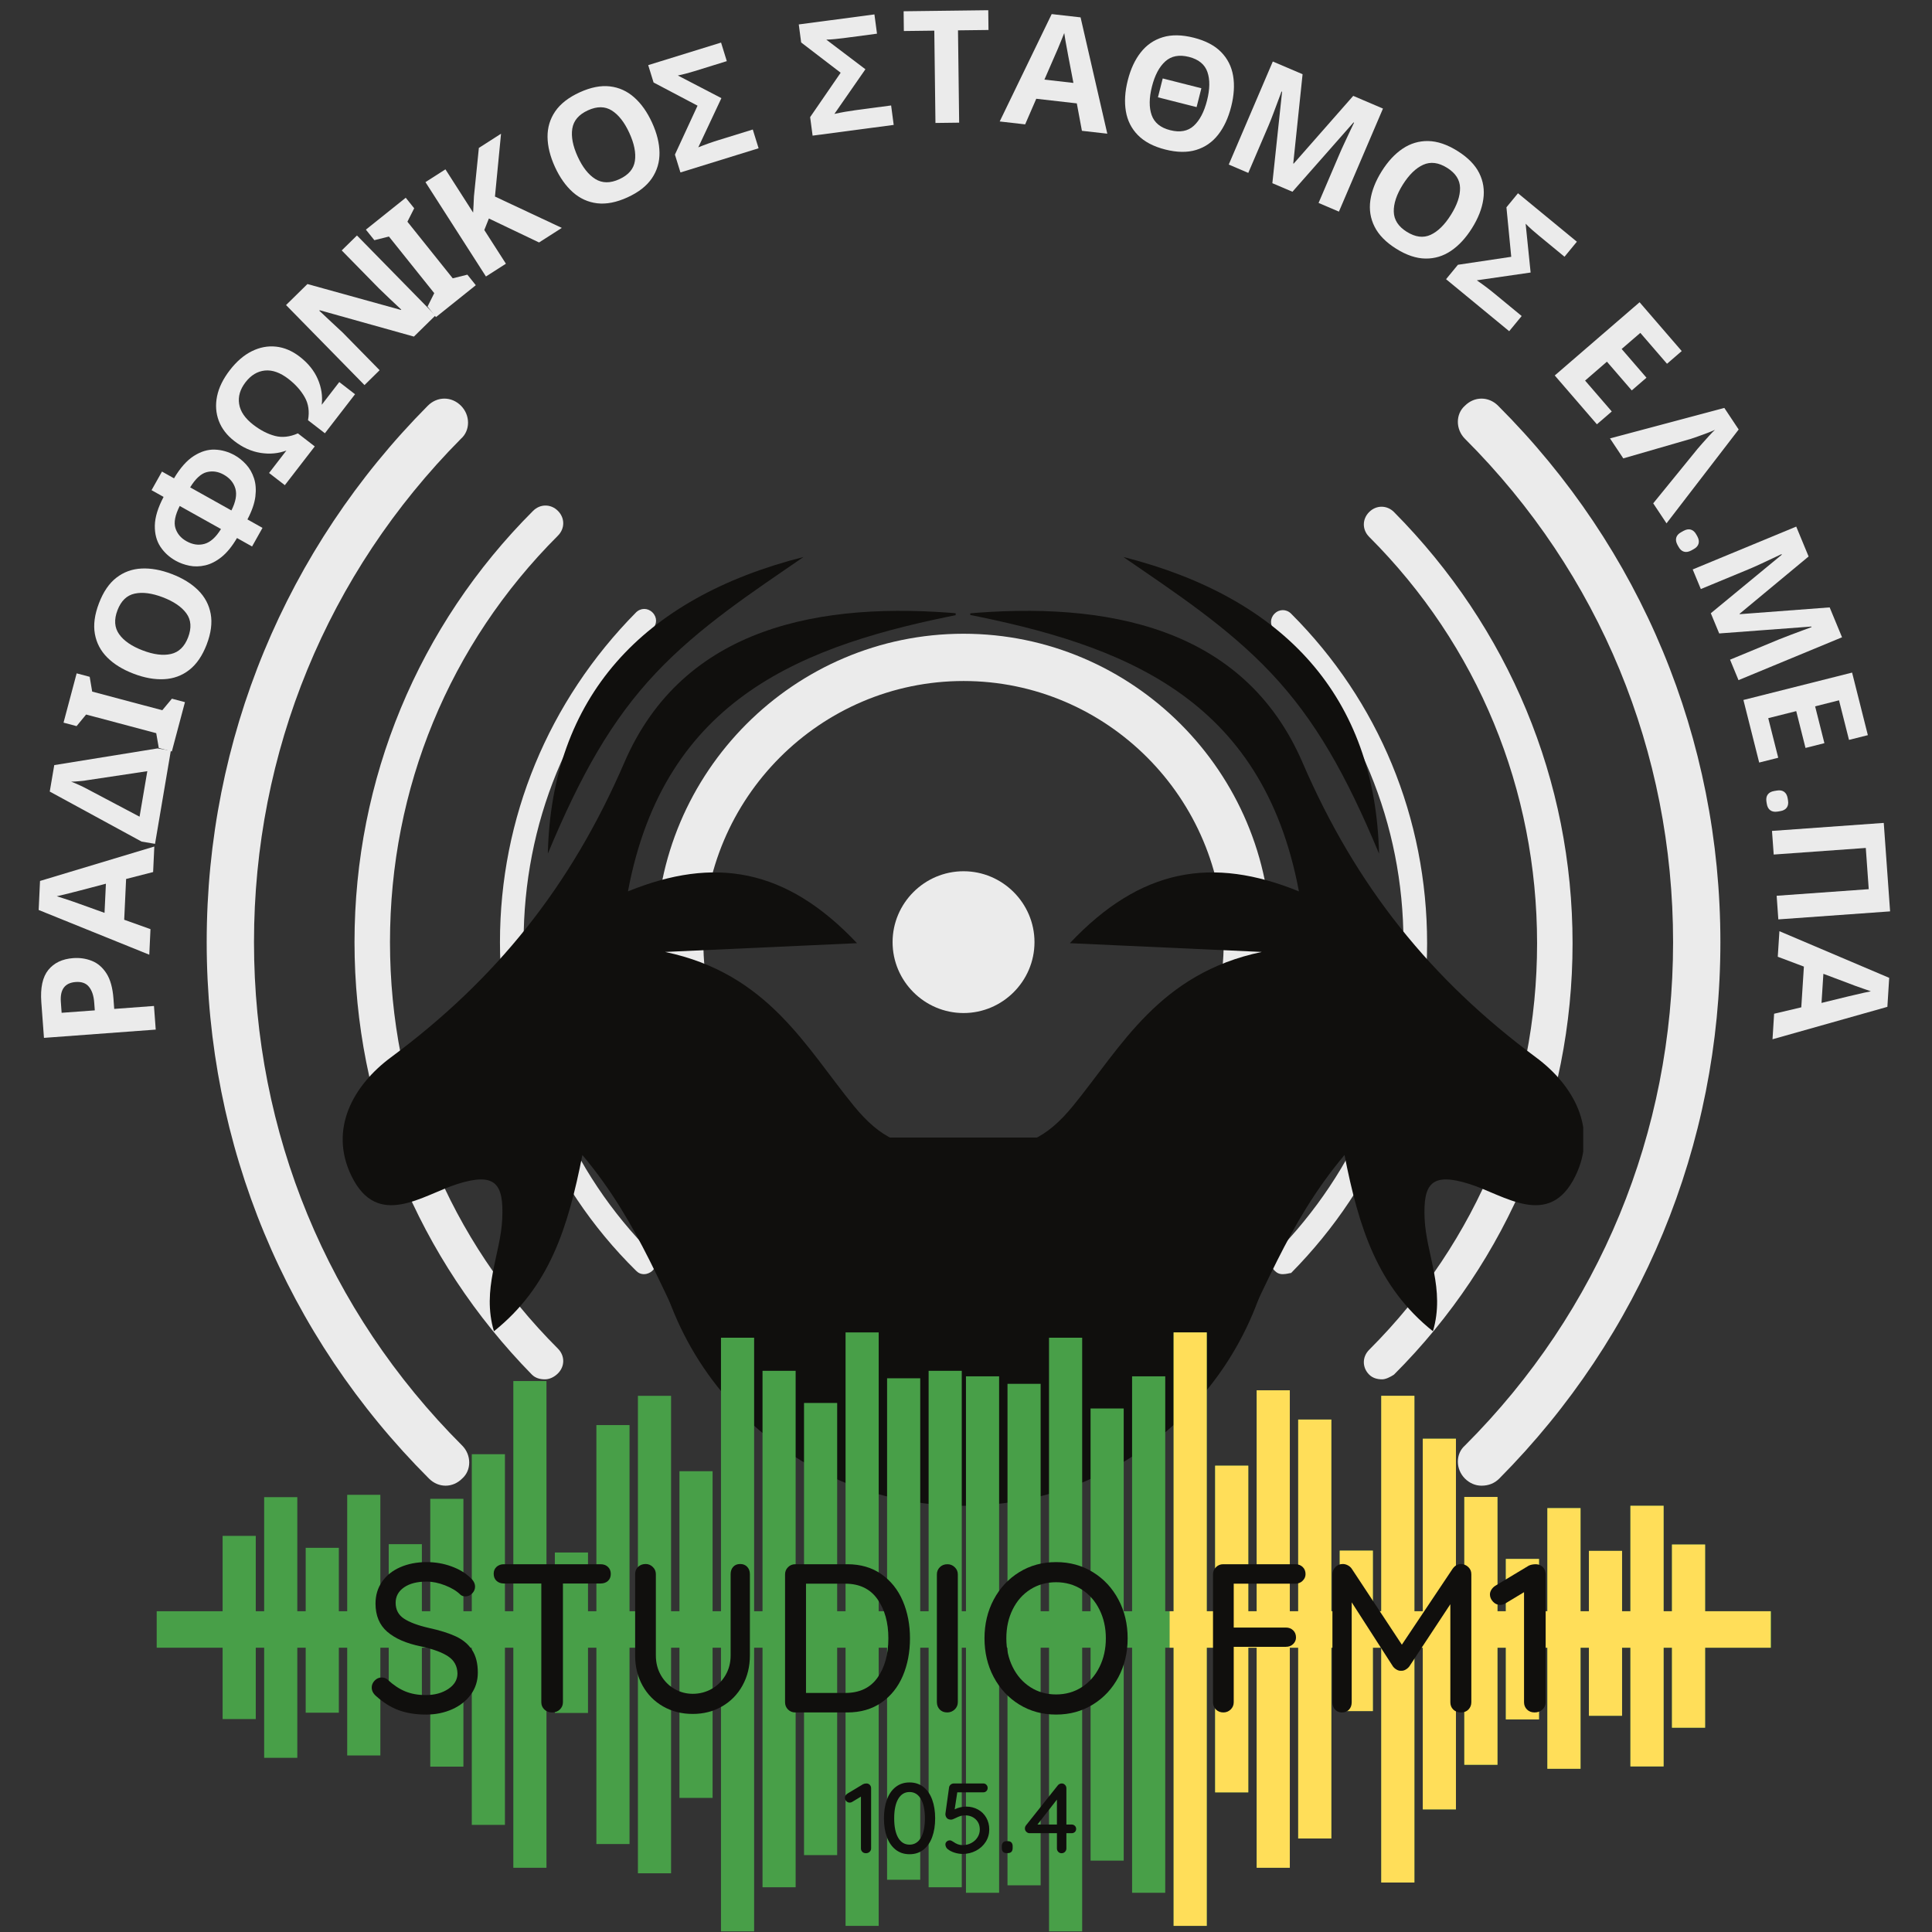 <?xml version="1.0" encoding="UTF-8"?>
<svg xmlns="http://www.w3.org/2000/svg" xmlns:xlink="http://www.w3.org/1999/xlink" width="810pt" height="810pt" viewBox="0 0 810 810" version="1.2">
<rect x="0" y="0" width="810" height="810" fill="#333333" stroke="none"/>
<defs>
<g>
<symbol overflow="visible" id="glyph0-0">
<path style="stroke:none;" d="M 3.547 -59.047 C 3.547 -61.109 4.582 -62.141 6.656 -62.141 L 45.188 -62.141 C 47.258 -62.141 48.297 -61.109 48.297 -59.047 L 48.297 -3.109 C 48.297 -1.035 47.258 0 45.188 0 L 6.656 0 C 4.582 0 3.547 -1.035 3.547 -3.109 Z M 8.438 -59.484 C 8.258 -59.484 8.141 -59.422 8.078 -59.297 C 8.016 -59.18 8.047 -59.066 8.172 -58.953 L 45.094 -5.766 C 45.219 -5.586 45.336 -5.516 45.453 -5.547 C 45.578 -5.578 45.641 -5.711 45.641 -5.953 L 45.641 -59.047 C 45.641 -59.336 45.488 -59.484 45.188 -59.484 Z M 6.219 -3.109 C 6.219 -2.805 6.363 -2.656 6.656 -2.656 L 43.328 -2.656 C 43.504 -2.656 43.617 -2.711 43.672 -2.828 C 43.734 -2.953 43.707 -3.078 43.594 -3.203 L 6.75 -56.375 C 6.625 -56.551 6.504 -56.625 6.391 -56.594 C 6.273 -56.562 6.219 -56.43 6.219 -56.203 Z M 6.219 -3.109 "/>
</symbol>
<symbol overflow="visible" id="glyph0-1">
<path style="stroke:none;" d="M 26.188 0.891 C 21.863 0.891 18.047 0.285 14.734 -0.922 C 11.422 -2.141 8.254 -4.113 5.234 -6.844 C 3.992 -7.906 3.375 -9.113 3.375 -10.469 C 3.375 -11.539 3.785 -12.504 4.609 -13.359 C 5.441 -14.223 6.422 -14.656 7.547 -14.656 C 8.555 -14.656 9.414 -14.328 10.125 -13.672 C 12.488 -11.484 14.926 -9.867 17.438 -8.828 C 19.957 -7.797 22.816 -7.281 26.016 -7.281 C 29.742 -7.281 32.895 -8.133 35.469 -9.844 C 38.039 -11.562 39.328 -13.723 39.328 -16.328 C 39.266 -19.41 37.973 -21.797 35.453 -23.484 C 32.941 -25.172 29.113 -26.578 23.969 -27.703 C 17.875 -28.941 13.18 -30.984 9.891 -33.828 C 6.609 -36.672 4.969 -40.609 4.969 -45.641 C 4.969 -49.129 5.883 -52.188 7.719 -54.812 C 9.551 -57.445 12.094 -59.473 15.344 -60.891 C 18.602 -62.316 22.281 -63.031 26.375 -63.031 C 30.039 -63.031 33.5 -62.438 36.75 -61.25 C 40.008 -60.07 42.645 -58.504 44.656 -56.547 C 46.02 -55.367 46.703 -54.098 46.703 -52.734 C 46.703 -51.672 46.301 -50.723 45.5 -49.891 C 44.695 -49.066 43.734 -48.656 42.609 -48.656 C 41.785 -48.656 41.109 -48.891 40.578 -49.359 C 39.035 -50.898 36.898 -52.203 34.172 -53.266 C 31.453 -54.328 28.852 -54.859 26.375 -54.859 C 22.406 -54.859 19.25 -54.047 16.906 -52.422 C 14.57 -50.797 13.406 -48.648 13.406 -45.984 C 13.406 -43.086 14.57 -40.867 16.906 -39.328 C 19.25 -37.785 22.727 -36.484 27.344 -35.422 C 31.957 -34.422 35.727 -33.238 38.656 -31.875 C 41.594 -30.508 43.859 -28.613 45.453 -26.188 C 47.055 -23.758 47.859 -20.594 47.859 -16.688 C 47.859 -13.258 46.895 -10.211 44.969 -7.547 C 43.039 -4.879 40.422 -2.805 37.109 -1.328 C 33.797 0.148 30.156 0.891 26.188 0.891 Z M 26.188 0.891 "/>
</symbol>
<symbol overflow="visible" id="glyph0-2">
<path style="stroke:none;" d="M 47.672 -62.141 C 48.922 -62.141 49.941 -61.77 50.734 -61.031 C 51.535 -60.289 51.938 -59.301 51.938 -58.062 C 51.938 -56.82 51.535 -55.844 50.734 -55.125 C 49.941 -54.414 48.922 -54.062 47.672 -54.062 L 31.875 -54.062 L 31.875 -4.266 C 31.875 -3.078 31.441 -2.066 30.578 -1.234 C 29.723 -0.41 28.645 0 27.344 0 C 26.039 0 24.957 -0.41 24.094 -1.234 C 23.238 -2.066 22.812 -3.078 22.812 -4.266 L 22.812 -54.062 L 7.109 -54.062 C 5.859 -54.062 4.832 -54.43 4.031 -55.172 C 3.238 -55.91 2.844 -56.906 2.844 -58.156 C 2.844 -59.332 3.238 -60.289 4.031 -61.031 C 4.832 -61.77 5.859 -62.141 7.109 -62.141 Z M 47.672 -62.141 "/>
</symbol>
<symbol overflow="visible" id="glyph0-3">
<path style="stroke:none;" d="M 51.406 -62.234 C 52.645 -62.234 53.633 -61.832 54.375 -61.031 C 55.113 -60.238 55.484 -59.219 55.484 -57.969 L 55.484 -23.875 C 55.484 -19.207 54.445 -15.008 52.375 -11.281 C 50.312 -7.551 47.457 -4.633 43.812 -2.531 C 40.176 -0.426 36.078 0.625 31.516 0.625 C 26.898 0.625 22.754 -0.426 19.078 -2.531 C 15.41 -4.633 12.539 -7.551 10.469 -11.281 C 8.406 -15.008 7.375 -19.207 7.375 -23.875 L 7.375 -57.969 C 7.375 -59.219 7.785 -60.238 8.609 -61.031 C 9.441 -61.832 10.508 -62.234 11.812 -62.234 C 12.938 -62.234 13.926 -61.816 14.781 -60.984 C 15.633 -60.16 16.062 -59.156 16.062 -57.969 L 16.062 -23.875 C 16.062 -20.801 16.77 -18.035 18.188 -15.578 C 19.613 -13.117 21.508 -11.207 23.875 -9.844 C 26.25 -8.488 28.797 -7.812 31.516 -7.812 C 34.359 -7.812 36.992 -8.488 39.422 -9.844 C 41.848 -11.207 43.785 -13.117 45.234 -15.578 C 46.68 -18.035 47.406 -20.801 47.406 -23.875 L 47.406 -57.969 C 47.406 -59.219 47.758 -60.238 48.469 -61.031 C 49.188 -61.832 50.164 -62.234 51.406 -62.234 Z M 51.406 -62.234 "/>
</symbol>
<symbol overflow="visible" id="glyph0-4">
<path style="stroke:none;" d="M 33.469 -62.141 C 39.031 -62.141 43.797 -60.75 47.766 -57.969 C 51.734 -55.188 54.723 -51.441 56.734 -46.734 C 58.742 -42.035 59.75 -36.816 59.75 -31.078 C 59.75 -25.273 58.742 -20.02 56.734 -15.312 C 54.723 -10.602 51.734 -6.875 47.766 -4.125 C 43.797 -1.375 39.031 0 33.469 0 L 11.625 0 C 10.445 0 9.441 -0.41 8.609 -1.234 C 7.785 -2.066 7.375 -3.078 7.375 -4.266 L 7.375 -57.891 C 7.375 -59.066 7.785 -60.066 8.609 -60.891 C 9.441 -61.723 10.445 -62.141 11.625 -62.141 Z M 32.578 -8.172 C 38.617 -8.172 43.145 -10.316 46.156 -14.609 C 49.176 -18.898 50.688 -24.391 50.688 -31.078 C 50.688 -37.703 49.16 -43.176 46.109 -47.5 C 43.066 -51.82 38.555 -53.984 32.578 -53.984 L 16.156 -53.984 L 16.156 -8.172 Z M 32.578 -8.172 "/>
</symbol>
<symbol overflow="visible" id="glyph0-5">
<path style="stroke:none;" d="M 16.156 -4.344 C 16.156 -3.102 15.711 -2.066 14.828 -1.234 C 13.941 -0.41 12.906 0 11.719 0 C 10.414 0 9.363 -0.41 8.562 -1.234 C 7.77 -2.066 7.375 -3.102 7.375 -4.344 L 7.375 -57.891 C 7.375 -59.066 7.785 -60.066 8.609 -60.891 C 9.441 -61.723 10.508 -62.141 11.812 -62.141 C 12.988 -62.141 14.004 -61.723 14.859 -60.891 C 15.723 -60.066 16.156 -59.066 16.156 -57.891 Z M 16.156 -4.344 "/>
</symbol>
<symbol overflow="visible" id="glyph0-6">
<path style="stroke:none;" d="M 63.828 -31.078 C 63.828 -25.098 62.539 -19.68 59.969 -14.828 C 57.395 -9.973 53.828 -6.141 49.266 -3.328 C 44.711 -0.516 39.566 0.891 33.828 0.891 C 28.086 0.891 22.938 -0.516 18.375 -3.328 C 13.82 -6.141 10.254 -9.973 7.672 -14.828 C 5.098 -19.68 3.812 -25.098 3.812 -31.078 C 3.812 -37.055 5.098 -42.469 7.672 -47.312 C 10.254 -52.164 13.82 -56 18.375 -58.812 C 22.938 -61.625 28.086 -63.031 33.828 -63.031 C 39.566 -63.031 44.711 -61.625 49.266 -58.812 C 53.828 -56 57.395 -52.164 59.969 -47.312 C 62.539 -42.469 63.828 -37.055 63.828 -31.078 Z M 54.688 -31.078 C 54.688 -35.516 53.797 -39.52 52.016 -43.094 C 50.242 -46.676 47.773 -49.488 44.609 -51.531 C 41.441 -53.57 37.848 -54.594 33.828 -54.594 C 29.797 -54.594 26.195 -53.586 23.031 -51.578 C 19.863 -49.566 17.395 -46.77 15.625 -43.188 C 13.852 -39.613 12.969 -35.578 12.969 -31.078 C 12.969 -26.641 13.852 -22.629 15.625 -19.047 C 17.395 -15.461 19.863 -12.648 23.031 -10.609 C 26.195 -8.566 29.797 -7.547 33.828 -7.547 C 37.848 -7.547 41.441 -8.566 44.609 -10.609 C 47.773 -12.648 50.242 -15.461 52.016 -19.047 C 53.797 -22.629 54.688 -26.641 54.688 -31.078 Z M 54.688 -31.078 "/>
</symbol>
<symbol overflow="visible" id="glyph0-7">
<path style="stroke:none;" d=""/>
</symbol>
<symbol overflow="visible" id="glyph0-8">
<path style="stroke:none;" d="M 16.062 -53.984 L 16.062 -35.594 L 37.906 -35.594 C 39.156 -35.594 40.176 -35.207 40.969 -34.438 C 41.77 -33.676 42.172 -32.672 42.172 -31.422 C 42.172 -30.359 41.77 -29.441 40.969 -28.672 C 40.176 -27.898 39.156 -27.516 37.906 -27.516 L 16.062 -27.516 L 16.062 -4.266 C 16.062 -3.078 15.633 -2.066 14.781 -1.234 C 13.926 -0.41 12.906 0 11.719 0 C 10.477 0 9.441 -0.41 8.609 -1.234 C 7.785 -2.066 7.375 -3.078 7.375 -4.266 L 7.375 -57.891 C 7.375 -59.066 7.785 -60.066 8.609 -60.891 C 9.441 -61.723 10.445 -62.141 11.625 -62.141 L 41.906 -62.141 C 43.145 -62.141 44.164 -61.754 44.969 -60.984 C 45.77 -60.223 46.172 -59.219 46.172 -57.969 C 46.172 -56.906 45.754 -55.973 44.922 -55.172 C 44.098 -54.379 43.094 -53.984 41.906 -53.984 Z M 16.062 -53.984 "/>
</symbol>
<symbol overflow="visible" id="glyph0-9">
<path style="stroke:none;" d="M 61.344 -62.234 C 62.531 -62.172 63.535 -61.738 64.359 -60.938 C 65.191 -60.145 65.609 -59.156 65.609 -57.969 L 65.609 -4.266 C 65.609 -3.078 65.207 -2.066 64.406 -1.234 C 63.613 -0.41 62.566 0 61.266 0 C 59.961 0 58.895 -0.395 58.062 -1.188 C 57.227 -1.988 56.812 -3.016 56.812 -4.266 L 56.812 -45.375 L 39.594 -19.266 C 39.176 -18.734 38.656 -18.289 38.031 -17.938 C 37.414 -17.582 36.785 -17.43 36.141 -17.484 C 35.547 -17.43 34.938 -17.582 34.312 -17.938 C 33.688 -18.289 33.172 -18.734 32.766 -19.266 L 15.453 -46.172 L 15.453 -4.266 C 15.453 -3.016 15.082 -1.988 14.344 -1.188 C 13.602 -0.395 12.609 0 11.359 0 C 10.18 0 9.223 -0.395 8.484 -1.188 C 7.742 -1.988 7.375 -3.016 7.375 -4.266 L 7.375 -57.969 C 7.375 -59.094 7.785 -60.082 8.609 -60.938 C 9.441 -61.801 10.477 -62.234 11.719 -62.234 C 12.426 -62.234 13.117 -62.055 13.797 -61.703 C 14.484 -61.348 15.035 -60.875 15.453 -60.281 L 36.484 -28.406 L 57.797 -60.281 C 58.742 -61.582 59.926 -62.234 61.344 -62.234 Z M 61.344 -62.234 "/>
</symbol>
<symbol overflow="visible" id="glyph0-10">
<path style="stroke:none;" d="M 19.797 -62.141 C 20.984 -62.086 21.945 -61.66 22.688 -60.859 C 23.426 -60.055 23.797 -59.066 23.797 -57.891 L 23.797 -4.266 C 23.797 -3.078 23.348 -2.066 22.453 -1.234 C 21.566 -0.41 20.473 0 19.172 0 C 17.867 0 16.801 -0.41 15.969 -1.234 C 15.145 -2.066 14.734 -3.078 14.734 -4.266 L 14.734 -50.422 L 6.922 -45.719 C 6.273 -45.301 5.535 -45.094 4.703 -45.094 C 3.523 -45.094 2.52 -45.551 1.688 -46.469 C 0.852 -47.395 0.438 -48.391 0.438 -49.453 C 0.438 -50.16 0.645 -50.836 1.062 -51.484 C 1.477 -52.141 2.008 -52.676 2.656 -53.094 L 16.688 -61.531 C 17.52 -61.938 18.555 -62.141 19.797 -62.141 Z M 19.797 -62.141 "/>
</symbol>
<symbol overflow="visible" id="glyph1-0">
<path style="stroke:none;" d="M 1.672 -27.781 C 1.672 -28.758 2.16 -29.25 3.141 -29.25 L 21.266 -29.25 C 22.242 -29.25 22.734 -28.758 22.734 -27.781 L 22.734 -1.469 C 22.734 -0.488 22.242 0 21.266 0 L 3.141 0 C 2.16 0 1.672 -0.488 1.672 -1.469 Z M 3.969 -28 C 3.883 -28 3.828 -27.969 3.797 -27.906 C 3.773 -27.852 3.789 -27.801 3.844 -27.75 L 21.219 -2.719 C 21.281 -2.633 21.336 -2.598 21.391 -2.609 C 21.441 -2.617 21.469 -2.68 21.469 -2.797 L 21.469 -27.781 C 21.469 -27.926 21.398 -28 21.266 -28 Z M 2.922 -1.469 C 2.922 -1.32 2.992 -1.25 3.141 -1.25 L 20.391 -1.25 C 20.473 -1.25 20.523 -1.273 20.547 -1.328 C 20.578 -1.391 20.566 -1.445 20.516 -1.5 L 3.172 -26.531 C 3.117 -26.613 3.062 -26.645 3 -26.625 C 2.945 -26.613 2.922 -26.555 2.922 -26.453 Z M 2.922 -1.469 "/>
</symbol>
<symbol overflow="visible" id="glyph1-1">
<path style="stroke:none;" d="M 9.312 -29.25 C 9.875 -29.219 10.328 -29.016 10.672 -28.641 C 11.023 -28.266 11.203 -27.797 11.203 -27.234 L 11.203 -2 C 11.203 -1.445 10.988 -0.973 10.562 -0.578 C 10.145 -0.191 9.633 0 9.031 0 C 8.414 0 7.91 -0.191 7.516 -0.578 C 7.129 -0.973 6.938 -1.445 6.938 -2 L 6.938 -23.734 L 3.266 -21.516 C 2.953 -21.316 2.602 -21.219 2.219 -21.219 C 1.656 -21.219 1.176 -21.43 0.781 -21.859 C 0.395 -22.297 0.203 -22.766 0.203 -23.266 C 0.203 -23.609 0.301 -23.93 0.5 -24.234 C 0.695 -24.535 0.945 -24.785 1.25 -24.984 L 7.859 -28.953 C 8.242 -29.148 8.727 -29.25 9.312 -29.25 Z M 9.312 -29.25 "/>
</symbol>
<symbol overflow="visible" id="glyph1-2">
<path style="stroke:none;" d="M 12.656 0.422 C 10.375 0.422 8.426 -0.219 6.812 -1.5 C 5.195 -2.781 3.977 -4.547 3.156 -6.797 C 2.332 -9.055 1.922 -11.664 1.922 -14.625 C 1.922 -17.57 2.332 -20.176 3.156 -22.438 C 3.977 -24.695 5.195 -26.469 6.812 -27.75 C 8.426 -29.031 10.375 -29.672 12.656 -29.672 C 14.938 -29.672 16.883 -29.031 18.5 -27.75 C 20.125 -26.469 21.344 -24.695 22.156 -22.438 C 22.977 -20.176 23.391 -17.57 23.391 -14.625 C 23.391 -11.664 22.977 -9.055 22.156 -6.797 C 21.344 -4.547 20.125 -2.781 18.5 -1.5 C 16.883 -0.219 14.938 0.422 12.656 0.422 Z M 12.656 -3.594 C 14.688 -3.594 16.266 -4.551 17.391 -6.469 C 18.523 -8.395 19.094 -11.113 19.094 -14.625 C 19.094 -18.133 18.523 -20.848 17.391 -22.766 C 16.266 -24.691 14.688 -25.656 12.656 -25.656 C 10.625 -25.656 9.039 -24.691 7.906 -22.766 C 6.781 -20.848 6.219 -18.133 6.219 -14.625 C 6.219 -11.113 6.781 -8.395 7.906 -6.469 C 9.039 -4.551 10.625 -3.594 12.656 -3.594 Z M 12.656 -3.594 "/>
</symbol>
<symbol overflow="visible" id="glyph1-3">
<path style="stroke:none;" d="M 11.109 -19.547 C 12.922 -19.547 14.566 -19.133 16.047 -18.312 C 17.523 -17.5 18.68 -16.359 19.516 -14.891 C 20.348 -13.43 20.766 -11.797 20.766 -9.984 C 20.766 -8.066 20.27 -6.328 19.281 -4.766 C 18.289 -3.203 16.938 -1.969 15.219 -1.062 C 13.508 -0.156 11.641 0.297 9.609 0.297 C 8.461 0.297 7.316 0.113 6.172 -0.25 C 5.035 -0.613 4.078 -1.113 3.297 -1.75 C 3.023 -1.977 2.801 -2.27 2.625 -2.625 C 2.457 -2.988 2.375 -3.352 2.375 -3.719 C 2.375 -4.133 2.547 -4.516 2.891 -4.859 C 3.242 -5.211 3.703 -5.391 4.266 -5.391 C 4.629 -5.391 5.113 -5.18 5.719 -4.766 C 6.977 -3.848 8.258 -3.391 9.562 -3.391 C 10.906 -3.391 12.125 -3.68 13.219 -4.266 C 14.32 -4.848 15.191 -5.641 15.828 -6.641 C 16.473 -7.641 16.797 -8.738 16.797 -9.938 C 16.797 -11.727 16.207 -13.164 15.031 -14.25 C 13.863 -15.332 12.391 -15.875 10.609 -15.875 C 9.859 -15.875 9.195 -15.773 8.625 -15.578 C 8.051 -15.391 7.363 -15.098 6.562 -14.703 C 6.227 -14.535 5.898 -14.391 5.578 -14.266 C 5.254 -14.141 4.984 -14.078 4.766 -14.078 C 3.953 -14.078 3.348 -14.312 2.953 -14.781 C 2.566 -15.258 2.375 -15.805 2.375 -16.422 L 2.422 -16.844 L 3.922 -27.656 C 4.004 -28.102 4.234 -28.477 4.609 -28.781 C 4.992 -29.094 5.445 -29.25 5.969 -29.25 L 18.266 -29.25 C 18.785 -29.25 19.219 -29.066 19.562 -28.703 C 19.914 -28.336 20.094 -27.891 20.094 -27.359 C 20.094 -26.836 19.914 -26.398 19.562 -26.047 C 19.219 -25.703 18.785 -25.531 18.266 -25.531 L 7.359 -25.531 L 6.266 -18.391 C 6.879 -18.723 7.625 -19 8.5 -19.219 C 9.375 -19.438 10.242 -19.547 11.109 -19.547 Z M 11.109 -19.547 "/>
</symbol>
<symbol overflow="visible" id="glyph1-4">
<path style="stroke:none;" d="M 4.391 -0.047 C 3.723 -0.047 3.211 -0.223 2.859 -0.578 C 2.516 -0.941 2.344 -1.473 2.344 -2.172 L 2.344 -2.969 C 2.344 -3.633 2.516 -4.148 2.859 -4.516 C 3.211 -4.879 3.723 -5.062 4.391 -5.062 L 4.812 -5.062 C 5.5 -5.062 6.016 -4.879 6.359 -4.516 C 6.711 -4.148 6.891 -3.633 6.891 -2.969 L 6.891 -2.172 C 6.891 -0.754 6.195 -0.047 4.812 -0.047 Z M 4.391 -0.047 "/>
</symbol>
<symbol overflow="visible" id="glyph1-5">
<path style="stroke:none;" d="M 22.391 -12.031 C 22.922 -12.031 23.367 -11.852 23.734 -11.5 C 24.098 -11.156 24.281 -10.719 24.281 -10.188 C 24.281 -9.664 24.098 -9.234 23.734 -8.891 C 23.367 -8.555 22.922 -8.391 22.391 -8.391 L 20.188 -8.391 L 20.188 -2 C 20.188 -1.445 19.988 -0.973 19.594 -0.578 C 19.207 -0.191 18.734 0 18.172 0 C 17.617 0 17.156 -0.191 16.781 -0.578 C 16.406 -0.973 16.219 -1.445 16.219 -2 L 16.219 -8.391 L 4.766 -8.391 C 4.266 -8.391 3.812 -8.582 3.406 -8.969 C 3 -9.363 2.797 -9.828 2.797 -10.359 C 2.797 -10.859 2.953 -11.305 3.266 -11.703 L 16.594 -28.453 C 16.781 -28.703 17.02 -28.895 17.312 -29.031 C 17.602 -29.176 17.906 -29.25 18.219 -29.25 C 18.77 -29.25 19.234 -29.051 19.609 -28.656 C 19.992 -28.27 20.188 -27.797 20.188 -27.234 L 20.188 -12.031 Z M 8.062 -12.031 L 16.219 -12.031 L 16.219 -22.484 Z M 8.062 -12.031 "/>
</symbol>
<symbol overflow="visible" id="glyph2-0">
<path style="stroke:none;" d="M -0.453 -6.172 L -47.312 -2.703 L -49.312 -29.672 L -2.453 -33.141 Z M -4.047 -9.266 L -5.547 -29.547 L -45.719 -26.578 L -44.219 -6.297 Z M -4.047 -9.266 "/>
</symbol>
<symbol overflow="visible" id="glyph2-1">
<path style="stroke:none;" d="M -48.406 -17.391 C -48.852 -23.441 -47.875 -27.953 -45.469 -30.922 C -43.07 -33.891 -39.598 -35.539 -35.047 -35.875 C -32.297 -36.082 -29.695 -35.703 -27.25 -34.734 C -24.801 -33.773 -22.754 -32.023 -21.109 -29.484 C -19.473 -26.941 -18.488 -23.395 -18.156 -18.844 L -17.844 -14.578 L -1.172 -15.812 L -0.438 -5.906 L -47.297 -2.438 Z M -40.219 -17.484 L -39.891 -12.953 L -25.984 -13.969 L -26.234 -17.266 C -26.43 -20.055 -27.148 -22.234 -28.391 -23.797 C -29.629 -25.359 -31.492 -26.047 -33.984 -25.859 C -38.535 -25.523 -40.613 -22.734 -40.219 -17.484 Z M -40.219 -17.484 "/>
</symbol>
<symbol overflow="visible" id="glyph3-0">
<path style="stroke:none;" d="M 0.281 -6.188 L -46.656 -8.375 L -45.391 -35.391 L 1.547 -33.203 Z M -2.922 -9.688 L -1.969 -30 L -42.203 -31.875 L -43.156 -11.562 Z M -2.922 -9.688 "/>
</symbol>
<symbol overflow="visible" id="glyph3-1">
<path style="stroke:none;" d="M 1.609 -34.656 L -9.719 -31.75 L -10.516 -14.656 L 0.5 -10.719 L 0 0 L -46.375 -18.75 L -45.812 -30.922 L 2.109 -45.359 Z M -18.188 -29.766 L -29.25 -26.859 C -30.008 -26.672 -30.969 -26.426 -32.125 -26.125 C -33.281 -25.832 -34.457 -25.535 -35.656 -25.234 C -36.852 -24.941 -37.895 -24.703 -38.781 -24.516 C -37.914 -24.266 -36.848 -23.922 -35.578 -23.484 C -34.305 -23.055 -33.094 -22.648 -31.938 -22.266 C -30.789 -21.891 -29.984 -21.602 -29.516 -21.406 L -18.766 -17.547 Z M -18.188 -29.766 "/>
</symbol>
<symbol overflow="visible" id="glyph4-0">
<path style="stroke:none;" d="M 1.031 -6.094 L -45.297 -13.969 L -40.766 -40.641 L 5.562 -32.766 Z M -1.719 -9.969 L 1.688 -30.016 L -38.031 -36.766 L -41.438 -16.719 Z M -1.719 -9.969 "/>
</symbol>
<symbol overflow="visible" id="glyph4-1">
<path style="stroke:none;" d="M -41.938 -34.828 L 1.359 -41.828 L 6.938 -40.875 L 0.312 -1.812 L -5.328 -2.766 L -43.828 -23.734 Z M -2.922 -32.281 L -28.609 -28.422 C -28.941 -28.336 -29.555 -28.254 -30.453 -28.172 C -31.359 -28.086 -32.25 -28.016 -33.125 -27.953 C -34 -27.898 -34.578 -27.875 -34.859 -27.875 C -34.598 -27.789 -34.062 -27.582 -33.25 -27.25 C -32.438 -26.914 -31.617 -26.551 -30.797 -26.156 C -29.984 -25.77 -29.41 -25.488 -29.078 -25.312 L -6.172 -13.203 Z M -2.922 -32.281 "/>
</symbol>
<symbol overflow="visible" id="glyph5-0">
<path style="stroke:none;" d="M 1.594 -5.984 L -43.812 -18.062 L -36.859 -44.188 L 8.547 -32.109 Z M -0.797 -10.078 L 4.438 -29.734 L -34.484 -40.094 L -39.719 -20.438 Z M -0.797 -10.078 "/>
</symbol>
<symbol overflow="visible" id="glyph5-1">
<path style="stroke:none;" d="M 6.047 -22.703 L 0.547 -2.031 L -4.922 -3.484 L -6 -9.703 L -35.391 -17.516 L -39.391 -12.656 L -44.859 -14.109 L -39.359 -34.781 L -33.891 -33.328 L -32.844 -27.125 L -3.453 -19.312 L 0.578 -24.156 Z M 6.047 -22.703 "/>
</symbol>
<symbol overflow="visible" id="glyph6-0">
<path style="stroke:none;" d="M 2.203 -5.781 L -41.672 -22.562 L -32 -47.828 L 11.875 -31.047 Z M 0.266 -10.125 L 7.531 -29.109 L -30.094 -43.5 L -37.359 -24.516 Z M 0.266 -10.125 "/>
</symbol>
<symbol overflow="visible" id="glyph6-1">
<path style="stroke:none;" d="M -4.656 -53.781 C -0.102 -52.039 3.578 -49.773 6.391 -46.984 C 9.203 -44.191 10.957 -40.891 11.656 -37.078 C 12.352 -33.266 11.789 -28.977 9.969 -24.219 C 8.145 -19.477 5.703 -15.922 2.641 -13.547 C -0.422 -11.172 -3.941 -9.883 -7.922 -9.688 C -11.898 -9.488 -16.16 -10.258 -20.703 -12 C -25.254 -13.738 -28.922 -16 -31.703 -18.781 C -34.492 -21.57 -36.227 -24.867 -36.906 -28.672 C -37.594 -32.484 -37.016 -36.785 -35.172 -41.578 C -33.359 -46.328 -30.93 -49.879 -27.891 -52.234 C -24.848 -54.598 -21.352 -55.879 -17.406 -56.078 C -13.457 -56.285 -9.207 -55.52 -4.656 -53.781 Z M -16.891 -21.766 C -12.305 -20.004 -8.352 -19.5 -5.031 -20.25 C -1.719 -21 0.68 -23.316 2.172 -27.203 C 3.691 -31.18 3.457 -34.535 1.469 -37.266 C -0.52 -40.004 -3.805 -42.254 -8.391 -44.016 C -12.984 -45.766 -16.926 -46.281 -20.219 -45.562 C -23.52 -44.852 -25.922 -42.535 -27.422 -38.609 C -28.93 -34.672 -28.703 -31.316 -26.734 -28.547 C -24.766 -25.773 -21.484 -23.516 -16.891 -21.766 Z M -16.891 -21.766 "/>
</symbol>
<symbol overflow="visible" id="glyph7-0">
<path style="stroke:none;" d="M 3.016 -5.406 L -37.984 -28.359 L -24.766 -51.953 L 16.234 -29 Z M 1.734 -9.969 L 11.656 -27.703 L -23.484 -47.391 L -33.406 -29.656 Z M 1.734 -9.969 "/>
</symbol>
<symbol overflow="visible" id="glyph7-1">
<path style="stroke:none;" d="M -25.547 -51.875 L -20.5 -49.047 C -17.906 -53.422 -15.133 -56.547 -12.188 -58.422 C -9.25 -60.297 -6.328 -61.18 -3.422 -61.078 C -0.516 -60.984 2.281 -60.188 4.969 -58.688 C 6.688 -57.727 8.273 -56.445 9.734 -54.844 C 11.203 -53.238 12.301 -51.316 13.031 -49.078 C 13.77 -46.836 13.961 -44.281 13.609 -41.406 C 13.254 -38.539 12.145 -35.344 10.281 -31.812 L 16.594 -28.266 L 12.219 -20.469 L 5.906 -24.016 C 3.852 -20.523 1.691 -17.867 -0.578 -16.047 C -2.859 -14.234 -5.148 -13.066 -7.453 -12.547 C -9.754 -12.023 -11.953 -11.977 -14.047 -12.406 C -16.148 -12.832 -18.062 -13.523 -19.781 -14.484 C -22.469 -15.984 -24.613 -17.945 -26.219 -20.375 C -27.82 -22.801 -28.598 -25.75 -28.547 -29.219 C -28.492 -32.688 -27.27 -36.695 -24.875 -41.25 L -29.922 -44.078 Z M -18.109 -37.453 C -20.055 -33.609 -20.656 -30.508 -19.906 -28.156 C -19.164 -25.812 -17.629 -23.988 -15.297 -22.688 C -12.723 -21.238 -10.195 -20.863 -7.719 -21.562 C -5.238 -22.258 -2.938 -24.332 -0.812 -27.781 Z M -13.734 -45.25 L 3.562 -35.578 C 5.375 -39.18 5.93 -42.223 5.234 -44.703 C 4.535 -47.18 2.898 -49.145 0.328 -50.594 C -2.004 -51.895 -4.367 -52.242 -6.766 -51.641 C -9.16 -51.047 -11.484 -48.914 -13.734 -45.25 Z M -13.734 -45.25 "/>
</symbol>
<symbol overflow="visible" id="glyph8-0">
<path style="stroke:none;" d="M 3.781 -4.891 L -33.406 -33.609 L -16.875 -55.016 L 20.312 -26.297 Z M 3.172 -9.609 L 15.609 -25.688 L -16.266 -50.312 L -28.703 -34.234 Z M 3.172 -9.609 "/>
</symbol>
<symbol overflow="visible" id="glyph8-1">
<path style="stroke:none;" d="M -15.391 -44.562 C -17.672 -41.602 -18.562 -38.562 -18.062 -35.438 C -17.57 -32.312 -15.594 -29.41 -12.125 -26.734 C -9.125 -24.422 -6.102 -22.863 -3.062 -22.062 C -0.02 -21.27 3.188 -21.625 6.562 -23.125 L 13.641 -17.656 L 1.094 -1.406 L -5.516 -6.516 L 1.75 -15.938 C -1.625 -14.664 -5.234 -14.332 -9.078 -14.938 C -12.93 -15.551 -16.594 -17.203 -20.062 -19.891 C -23.188 -22.297 -25.363 -25.125 -26.594 -28.375 C -27.82 -31.633 -28.062 -35.082 -27.312 -38.719 C -26.562 -42.352 -24.773 -45.992 -21.953 -49.641 C -19.141 -53.285 -16.066 -55.93 -12.734 -57.578 C -9.41 -59.223 -6.02 -59.859 -2.562 -59.484 C 0.883 -59.109 4.188 -57.703 7.344 -55.266 C 10.852 -52.555 13.375 -49.43 14.906 -45.891 C 16.438 -42.359 16.988 -38.766 16.562 -35.109 L 23.922 -44.641 L 30.531 -39.531 L 17.891 -23.172 L 10.812 -28.641 C 11.477 -32.285 11.016 -35.508 9.422 -38.312 C 7.836 -41.113 5.57 -43.656 2.625 -45.938 C -0.844 -48.613 -4.145 -49.789 -7.281 -49.469 C -10.414 -49.145 -13.117 -47.508 -15.391 -44.562 Z M -15.391 -44.562 "/>
</symbol>
<symbol overflow="visible" id="glyph9-0">
<path style="stroke:none;" d="M 4.422 -4.328 L -28.469 -37.875 L -9.156 -56.812 L 23.734 -23.266 Z M 4.453 -9.094 L 18.969 -23.328 L -9.234 -52.078 L -23.75 -37.844 Z M 4.453 -9.094 "/>
</symbol>
<symbol overflow="visible" id="glyph9-1">
<path style="stroke:none;" d="M 33.969 -33.312 L 24.953 -24.469 L -14.531 -35.516 L -14.719 -35.328 C -13.102 -33.797 -11.473 -32.266 -9.828 -30.734 C -8.18 -29.211 -6.539 -27.688 -4.906 -26.156 L 10.578 -10.375 L 4.234 -4.141 L -28.656 -37.688 L -19.688 -46.5 L 19.516 -35.641 L 19.656 -35.781 C 18.102 -37.25 16.539 -38.719 14.969 -40.188 C 13.395 -41.664 11.82 -43.176 10.25 -44.719 L -5.312 -60.594 L 1.078 -66.859 Z M 33.969 -33.312 "/>
</symbol>
<symbol overflow="visible" id="glyph10-0">
<path style="stroke:none;" d="M 4.828 -3.875 L -24.547 -40.547 L -3.438 -57.453 L 25.938 -20.781 Z M 5.359 -8.594 L 21.219 -21.297 L -3.969 -52.734 L -19.828 -40.031 Z M 5.359 -8.594 "/>
</symbol>
<symbol overflow="visible" id="glyph10-1">
<path style="stroke:none;" d="M 18.344 -14.688 L 1.641 -1.312 L -1.891 -5.734 L 0.922 -11.359 L -18.078 -35.094 L -24.188 -33.562 L -27.734 -37.984 L -11.031 -51.359 L -7.484 -46.938 L -10.328 -41.312 L 8.672 -17.578 L 14.812 -19.109 Z M 18.344 -14.688 "/>
</symbol>
<symbol overflow="visible" id="glyph11-0">
<path style="stroke:none;" d="M 5.203 -3.344 L -20.156 -42.906 L 2.625 -57.5 L 27.984 -17.938 Z M 6.219 -7.984 L 23.344 -18.953 L 1.609 -52.859 L -15.516 -41.891 Z M 6.219 -7.984 "/>
</symbol>
<symbol overflow="visible" id="glyph11-1">
<path style="stroke:none;" d="M 36.797 -23.578 L 27.25 -17.469 L 6.219 -27.516 L 4.297 -22.688 L 13.359 -8.562 L 4.984 -3.203 L -20.375 -42.766 L -12 -48.125 L -0.391 -30 C -0.328 -31.125 -0.266 -32.25 -0.203 -33.375 C -0.148 -34.508 -0.098 -35.645 -0.047 -36.781 L 2.016 -57.109 L 11.312 -63.062 L 8.766 -36.719 Z M 36.797 -23.578 "/>
</symbol>
<symbol overflow="visible" id="glyph12-0">
<path style="stroke:none;" d="M 5.625 -2.578 L -13.938 -45.297 L 10.656 -56.562 L 30.219 -13.844 Z M 7.281 -7.016 L 25.75 -15.484 L 8.984 -52.109 L -9.484 -43.641 Z M 7.281 -7.016 "/>
</symbol>
<symbol overflow="visible" id="glyph12-1">
<path style="stroke:none;" d="M 34.344 -41.641 C 36.375 -37.211 37.414 -33.02 37.469 -29.062 C 37.52 -25.102 36.457 -21.516 34.281 -18.297 C 32.102 -15.086 28.703 -12.426 24.078 -10.312 C 19.453 -8.195 15.211 -7.363 11.359 -7.812 C 7.516 -8.27 4.102 -9.82 1.125 -12.469 C -1.844 -15.113 -4.344 -18.648 -6.375 -23.078 C -8.395 -27.504 -9.426 -31.688 -9.469 -35.625 C -9.508 -39.562 -8.441 -43.129 -6.266 -46.328 C -4.086 -49.523 -0.664 -52.191 4 -54.328 C 8.625 -56.441 12.848 -57.273 16.672 -56.828 C 20.504 -56.379 23.898 -54.844 26.859 -52.219 C 29.828 -49.594 32.32 -46.066 34.344 -41.641 Z M 3.172 -27.375 C 5.223 -22.906 7.691 -19.773 10.578 -17.984 C 13.473 -16.191 16.816 -16.164 20.609 -17.906 C 24.484 -19.676 26.664 -22.234 27.156 -25.578 C 27.656 -28.922 26.879 -32.828 24.828 -37.297 C 22.785 -41.766 20.336 -44.898 17.484 -46.703 C 14.629 -48.504 11.285 -48.531 7.453 -46.781 C 3.617 -45.02 1.438 -42.461 0.906 -39.109 C 0.375 -35.754 1.129 -31.844 3.172 -27.375 Z M 3.172 -27.375 "/>
</symbol>
<symbol overflow="visible" id="glyph13-0">
<path style="stroke:none;" d="M 5.906 -1.828 L -7.984 -46.703 L 17.859 -54.703 L 31.75 -9.828 Z M 8.125 -6.031 L 27.531 -12.031 L 15.625 -50.516 L -3.781 -44.516 Z M 8.125 -6.031 "/>
</symbol>
<symbol overflow="visible" id="glyph13-1">
<path style="stroke:none;" d="M 2.391 -0.734 L 0.078 -8.219 L 9.562 -28.734 L -8.875 -38.453 L -11.125 -45.734 L 19.422 -55.188 L 21.828 -47.406 L 8.328 -43.219 C 7.148 -42.863 5.984 -42.531 4.828 -42.219 C 3.68 -41.906 2.504 -41.629 1.297 -41.391 L 19.562 -31.891 L 9.875 -11.266 C 12.688 -12.41 15.535 -13.426 18.422 -14.312 L 32.719 -18.734 L 35.156 -10.875 Z M 2.391 -0.734 "/>
</symbol>
<symbol overflow="visible" id="glyph14-0">
<path style="stroke:none;" d="M 6.141 -0.812 L -0.031 -47.391 L 26.781 -50.938 L 32.953 -4.359 Z M 9.031 -4.578 L 29.172 -7.25 L 23.891 -47.188 L 3.75 -44.516 Z M 9.031 -4.578 "/>
</symbol>
<symbol overflow="visible" id="glyph14-1">
<path style="stroke:none;" d="M 2.484 -0.328 L 1.453 -8.094 L 14.25 -26.703 L -2.312 -39.391 L -3.312 -46.953 L 28.406 -51.156 L 29.484 -43.078 L 15.469 -41.219 C 14.25 -41.062 13.047 -40.926 11.859 -40.812 C 10.68 -40.695 9.473 -40.617 8.234 -40.578 L 24.625 -28.156 L 11.625 -9.438 C 14.594 -10.094 17.578 -10.617 20.578 -11.016 L 35.406 -12.984 L 36.484 -4.828 Z M 2.484 -0.328 "/>
</symbol>
<symbol overflow="visible" id="glyph15-0">
<path style="stroke:none;" d="M 6.188 -0.078 L 5.609 -47.062 L 32.656 -47.391 L 33.234 -0.406 Z M 9.5 -3.484 L 29.828 -3.734 L 29.344 -44.016 L 9.016 -43.766 Z M 9.5 -3.484 "/>
</symbol>
<symbol overflow="visible" id="glyph15-1">
<path style="stroke:none;" d="M 24.016 -0.297 L 14.078 -0.172 L 13.594 -38.875 L 0.828 -38.719 L 0.734 -47 L 36.219 -47.438 L 36.312 -39.156 L 23.531 -39 Z M 24.016 -0.297 "/>
</symbol>
<symbol overflow="visible" id="glyph16-0">
<path style="stroke:none;" d="M 6.141 0.703 L 11.438 -45.984 L 38.312 -42.938 L 33.016 3.75 Z M 9.859 -2.266 L 30.062 0.031 L 34.609 -39.984 L 14.406 -42.281 Z M 9.859 -2.266 "/>
</symbol>
<symbol overflow="visible" id="glyph16-1">
<path style="stroke:none;" d="M 34.469 3.922 L 32.328 -7.578 L 15.328 -9.516 L 10.672 1.219 L 0 0 L 21.797 -45.016 L 33.906 -43.641 L 45.109 5.125 Z M 30.906 -16.156 L 28.75 -27.406 C 28.613 -28.164 28.438 -29.133 28.219 -30.312 C 28 -31.488 27.781 -32.68 27.562 -33.891 C 27.344 -35.109 27.176 -36.164 27.062 -37.062 C 26.738 -36.207 26.316 -35.16 25.797 -33.922 C 25.285 -32.691 24.801 -31.516 24.344 -30.391 C 23.883 -29.266 23.539 -28.477 23.312 -28.031 L 18.75 -17.547 Z M 30.906 -16.156 "/>
</symbol>
<symbol overflow="visible" id="glyph17-0">
<path style="stroke:none;" d="M 6 1.516 L 17.562 -44.031 L 43.781 -37.375 L 32.219 8.172 Z M 10.078 -0.906 L 29.781 4.094 L 39.688 -34.953 L 19.984 -39.953 Z M 10.078 -0.906 "/>
</symbol>
<symbol overflow="visible" id="glyph17-1">
<path style="stroke:none;" d="M 52.859 -10.906 C 51.66 -6.176 49.844 -2.254 47.406 0.859 C 44.969 3.984 41.895 6.113 38.188 7.25 C 34.477 8.383 30.156 8.328 25.219 7.078 C 20.289 5.828 16.469 3.816 13.75 1.047 C 11.039 -1.711 9.359 -5.055 8.703 -8.984 C 8.047 -12.922 8.316 -17.25 9.516 -21.969 C 10.711 -26.688 12.531 -30.586 14.969 -33.672 C 17.406 -36.766 20.473 -38.875 24.172 -40 C 27.867 -41.125 32.207 -41.055 37.188 -39.797 C 42.113 -38.547 45.926 -36.547 48.625 -33.797 C 51.332 -31.047 53.016 -27.719 53.672 -23.812 C 54.328 -19.914 54.055 -15.613 52.859 -10.906 Z M 19.641 -19.328 C 18.43 -14.555 18.391 -10.566 19.516 -7.359 C 20.648 -4.16 23.234 -2.051 27.266 -1.031 C 31.398 0.02 34.707 -0.594 37.188 -2.875 C 39.676 -5.164 41.523 -8.695 42.734 -13.469 C 43.941 -18.227 44 -22.203 42.906 -25.391 C 41.82 -28.586 39.238 -30.707 35.156 -31.75 C 31.07 -32.781 27.766 -32.156 25.234 -29.875 C 22.711 -27.602 20.848 -24.086 19.641 -19.328 Z M 40.359 -18.609 L 38.359 -10.703 L 22.156 -14.812 L 24.156 -22.719 Z M 40.359 -18.609 "/>
</symbol>
<symbol overflow="visible" id="glyph18-0">
<path style="stroke:none;" d="M 5.688 2.438 L 24.156 -40.766 L 49.031 -30.141 L 30.562 13.062 Z M 10.109 0.656 L 28.797 8.656 L 44.625 -28.375 L 25.938 -36.375 Z M 10.109 0.656 "/>
</symbol>
<symbol overflow="visible" id="glyph18-1">
<path style="stroke:none;" d="M 23.719 10.141 L 27.797 -28.203 L 27.562 -28.297 C 27.25 -27.473 26.789 -26.238 26.188 -24.594 C 25.582 -22.945 24.922 -21.176 24.203 -19.281 C 23.492 -17.383 22.832 -15.707 22.219 -14.25 L 13.625 5.828 L 5.438 2.328 L 23.906 -40.875 L 36.391 -35.547 L 32.484 1.859 L 32.656 1.938 L 57.625 -26.469 L 70.094 -21.141 L 51.625 22.062 L 43.094 18.422 L 51.844 -2.031 C 52.426 -3.406 53.129 -4.969 53.953 -6.719 C 54.773 -8.469 55.551 -10.125 56.281 -11.688 C 57.02 -13.25 57.582 -14.43 57.969 -15.234 L 57.75 -15.328 L 32.141 13.734 Z M 23.719 10.141 "/>
</symbol>
<symbol overflow="visible" id="glyph19-0">
<path style="stroke:none;" d="M 5.25 3.281 L 30.188 -36.547 L 53.109 -22.188 L 28.172 17.641 Z M 9.875 2.219 L 27.109 13.016 L 48.484 -21.125 L 31.25 -31.922 Z M 9.875 2.219 "/>
</symbol>
<symbol overflow="visible" id="glyph19-1">
<path style="stroke:none;" d="M 53.656 5.797 C 51.07 9.93 48.141 13.109 44.859 15.328 C 41.586 17.547 38.016 18.629 34.141 18.578 C 30.266 18.535 26.164 17.16 21.844 14.453 C 17.539 11.754 14.52 8.672 12.781 5.203 C 11.039 1.742 10.457 -1.957 11.031 -5.906 C 11.613 -9.852 13.191 -13.883 15.766 -18 C 18.359 -22.133 21.285 -25.297 24.547 -27.484 C 27.816 -29.68 31.383 -30.75 35.25 -30.688 C 39.125 -30.625 43.238 -29.227 47.594 -26.5 C 51.895 -23.801 54.91 -20.734 56.641 -17.297 C 58.367 -13.859 58.945 -10.18 58.375 -6.266 C 57.812 -2.348 56.238 1.672 53.656 5.797 Z M 24.609 -12.391 C 22.004 -8.223 20.75 -4.441 20.844 -1.047 C 20.938 2.348 22.75 5.148 26.281 7.359 C 29.895 9.617 33.234 10.039 36.297 8.625 C 39.359 7.207 42.191 4.414 44.797 0.25 C 47.41 -3.914 48.688 -7.688 48.625 -11.062 C 48.562 -14.438 46.75 -17.238 43.188 -19.469 C 39.602 -21.707 36.266 -22.129 33.172 -20.734 C 30.078 -19.336 27.223 -16.555 24.609 -12.391 Z M 24.609 -12.391 "/>
</symbol>
<symbol overflow="visible" id="glyph20-0">
<path style="stroke:none;" d="M 4.781 3.938 L 34.641 -32.344 L 55.516 -15.156 L 25.656 21.125 Z M 9.516 3.469 L 25.203 16.391 L 50.797 -14.703 L 35.109 -27.625 Z M 9.516 3.469 "/>
</symbol>
<symbol overflow="visible" id="glyph20-1">
<path style="stroke:none;" d="M 1.938 1.594 L 6.906 -4.453 L 29.266 -7.797 L 27.25 -28.547 L 32.094 -34.438 L 56.781 -14.125 L 51.594 -7.828 L 40.688 -16.812 C 39.727 -17.594 38.805 -18.379 37.922 -19.172 C 37.035 -19.961 36.16 -20.797 35.297 -21.672 L 37.391 -1.203 L 14.828 2.062 C 17.336 3.781 19.758 5.598 22.094 7.516 L 33.641 17.031 L 28.406 23.391 Z M 1.938 1.594 "/>
</symbol>
<symbol overflow="visible" id="glyph21-0">
<path style="stroke:none;" d="M 4.047 4.688 L 39.609 -26.016 L 57.281 -5.547 L 21.719 25.156 Z M 8.781 5.016 L 22.078 20.406 L 52.562 -5.906 L 39.266 -21.297 Z M 8.781 5.016 "/>
</symbol>
<symbol overflow="visible" id="glyph21-1">
<path style="stroke:none;" d="M 21.547 24.953 L 3.875 4.484 L 39.438 -26.219 L 57.109 -5.75 L 50.938 -0.422 L 39.75 -13.375 L 31.922 -6.625 L 42.328 5.422 L 36.156 10.75 L 25.75 -1.297 L 16.594 6.625 L 27.781 19.578 Z M 21.547 24.953 "/>
</symbol>
<symbol overflow="visible" id="glyph22-0">
<path style="stroke:none;" d="M 3.422 5.156 L 42.531 -20.875 L 57.531 1.641 L 18.422 27.672 Z M 8.094 6.094 L 19.359 23.016 L 52.891 0.688 L 41.625 -16.234 Z M 8.094 6.094 "/>
</symbol>
<symbol overflow="visible" id="glyph22-1">
<path style="stroke:none;" d="M 53.953 -3.734 L 23.703 35.609 L 18.125 27.219 L 36.781 4.297 C 37.188 3.805 37.848 3.047 38.766 2.016 C 39.691 0.984 40.641 -0.066 41.609 -1.141 C 42.586 -2.211 43.391 -3.031 44.016 -3.594 C 43.16 -3.195 42.062 -2.742 40.719 -2.234 C 39.375 -1.734 38.062 -1.254 36.781 -0.797 C 35.508 -0.348 34.566 -0.023 33.953 0.172 L 5.578 8.375 L 0 0 L 47.938 -12.781 Z M 53.953 -3.734 "/>
</symbol>
<symbol overflow="visible" id="glyph23-0">
<path style="stroke:none;" d="M 39.672 -18.688 C 41.016 -19.426 42.055 -19.117 42.797 -17.766 L 56.484 7.297 C 57.223 8.641 56.922 9.68 55.578 10.422 L 19.188 30.312 C 17.844 31.039 16.801 30.734 16.062 29.391 L 2.375 4.328 C 1.633 2.973 1.938 1.93 3.281 1.203 Z M 41.688 -15.656 C 41.625 -15.77 41.539 -15.82 41.438 -15.812 C 41.344 -15.812 41.281 -15.754 41.25 -15.641 L 19.781 27.297 C 19.707 27.43 19.703 27.531 19.766 27.594 C 19.828 27.664 19.93 27.66 20.078 27.578 L 54.625 8.703 C 54.812 8.598 54.852 8.445 54.75 8.25 Z M 4.219 2.953 C 4.031 3.055 3.992 3.203 4.109 3.391 L 17.125 27.234 C 17.195 27.359 17.281 27.414 17.375 27.406 C 17.469 27.406 17.535 27.344 17.578 27.219 L 39.062 -15.656 C 39.145 -15.789 39.148 -15.891 39.078 -15.953 C 39.016 -16.023 38.906 -16.016 38.75 -15.922 Z M 4.219 2.953 "/>
</symbol>
<symbol overflow="visible" id="glyph23-1">
<path style="stroke:none;" d="M 3.781 6.781 C 3.176 5.664 3.004 4.645 3.266 3.719 C 3.535 2.789 4.234 2.023 5.359 1.422 L 6.344 0.875 C 7.457 0.27 8.473 0.102 9.391 0.375 C 10.316 0.645 11.082 1.336 11.688 2.453 L 12.109 3.203 C 12.711 4.316 12.879 5.336 12.609 6.266 C 12.348 7.191 11.66 7.957 10.547 8.562 L 9.562 9.109 C 8.438 9.711 7.41 9.879 6.484 9.609 C 5.566 9.336 4.805 8.645 4.203 7.531 Z M 3.781 6.781 "/>
</symbol>
<symbol overflow="visible" id="glyph24-0">
<path style="stroke:none;" d="M 2.359 5.719 L 45.766 -12.25 L 56.109 12.734 L 12.703 30.703 Z M 6.766 7.547 L 14.531 26.328 L 51.75 10.922 L 43.984 -7.859 Z M 6.766 7.547 "/>
</symbol>
<symbol overflow="visible" id="glyph24-1">
<path style="stroke:none;" d="M 9.859 23.828 L 39.609 -0.703 L 39.5 -0.953 C 38.695 -0.578 37.504 -0.016 35.922 0.734 C 34.336 1.484 32.629 2.285 30.797 3.141 C 28.961 3.992 27.316 4.723 25.859 5.328 L 5.672 13.688 L 2.266 5.469 L 45.672 -12.5 L 50.859 0.031 L 21.922 24.047 L 22 24.219 L 59.688 21.375 L 64.875 33.906 L 21.469 51.875 L 17.922 43.297 L 38.484 34.781 C 39.859 34.219 41.453 33.598 43.266 32.922 C 45.078 32.242 46.789 31.602 48.406 31 C 50.031 30.395 51.258 29.941 52.094 29.641 L 52 29.406 L 13.375 32.297 Z M 9.859 23.828 "/>
</symbol>
<symbol overflow="visible" id="glyph25-0">
<path style="stroke:none;" d="M 1.516 6 L 47.078 -5.484 L 53.688 20.734 L 8.125 32.219 Z M 5.578 8.422 L 10.547 28.141 L 49.609 18.297 L 44.641 -1.422 Z M 5.578 8.422 "/>
</symbol>
<symbol overflow="visible" id="glyph25-1">
<path style="stroke:none;" d="M 8.062 31.969 L 1.453 5.734 L 47.016 -5.75 L 53.625 20.484 L 45.719 22.469 L 41.531 5.875 L 31.516 8.406 L 35.406 23.844 L 27.484 25.844 L 23.594 10.406 L 11.859 13.359 L 16.047 29.953 Z M 8.062 31.969 "/>
</symbol>
<symbol overflow="visible" id="glyph26-0">
<path style="stroke:none;" d="M 43.594 -4.562 C 45.102 -4.812 45.988 -4.176 46.25 -2.656 L 50.922 25.516 C 51.172 27.023 50.539 27.906 49.031 28.156 L 8.125 34.938 C 6.613 35.188 5.734 34.555 5.484 33.047 L 0.812 4.875 C 0.551 3.352 1.176 2.469 2.688 2.219 Z M 44.516 -1.047 C 44.492 -1.172 44.438 -1.25 44.344 -1.281 C 44.25 -1.312 44.164 -1.27 44.094 -1.156 L 9.688 32.281 C 9.562 32.383 9.516 32.477 9.547 32.562 C 9.586 32.656 9.695 32.688 9.875 32.656 L 48.703 26.219 C 48.922 26.176 49.016 26.047 48.984 25.828 Z M 3.016 4.172 C 2.797 4.203 2.707 4.328 2.75 4.547 L 7.188 31.344 C 7.207 31.477 7.266 31.562 7.359 31.594 C 7.461 31.633 7.551 31.598 7.625 31.484 L 42.047 -1.906 C 42.16 -2 42.195 -2.086 42.156 -2.172 C 42.125 -2.266 42.02 -2.297 41.844 -2.266 Z M 3.016 4.172 "/>
</symbol>
<symbol overflow="visible" id="glyph26-1">
<path style="stroke:none;" d="M 1.328 7.641 C 1.117 6.391 1.297 5.375 1.859 4.594 C 2.422 3.812 3.332 3.316 4.594 3.109 L 5.703 2.922 C 6.953 2.711 7.961 2.891 8.734 3.453 C 9.516 4.016 10.008 4.922 10.219 6.172 L 10.359 7.031 C 10.566 8.281 10.395 9.289 9.844 10.062 C 9.289 10.844 8.391 11.336 7.141 11.547 L 6.031 11.734 C 4.77 11.941 3.742 11.766 2.953 11.203 C 2.172 10.648 1.676 9.75 1.469 8.5 Z M 1.328 7.641 "/>
</symbol>
<symbol overflow="visible" id="glyph27-0">
<path style="stroke:none;" d="M 0.438 6.172 L 47.297 2.812 L 49.234 29.797 L 2.375 33.156 Z M 4.031 9.281 L 5.484 29.562 L 45.672 26.672 L 44.219 6.391 Z M 4.031 9.281 "/>
</symbol>
<symbol overflow="visible" id="glyph27-1">
<path style="stroke:none;" d="M 0.422 5.906 L 47.281 2.547 L 49.938 39.641 L 3.078 43 L 2.375 33.094 L 40.984 30.328 L 39.75 13.047 L 1.141 15.812 Z M 0.422 5.906 "/>
</symbol>
<symbol overflow="visible" id="glyph28-0">
<path style="stroke:none;" d="M -0.391 6.172 L 46.5 9.172 L 44.766 36.172 L -2.125 33.172 Z M 2.75 9.75 L 1.453 30.031 L 41.641 32.594 L 42.938 12.312 Z M 2.75 9.75 "/>
</symbol>
<symbol overflow="visible" id="glyph28-1">
<path style="stroke:none;" d="M -2.219 34.609 L 9.172 31.922 L 10.266 14.844 L -0.688 10.719 L 0 0 L 46.031 19.562 L 45.266 31.719 L -2.891 45.312 Z M 17.656 30.078 L 28.781 27.359 C 29.539 27.191 30.5 26.969 31.656 26.688 C 32.82 26.414 34.004 26.141 35.203 25.859 C 36.41 25.578 37.457 25.359 38.344 25.203 C 37.488 24.922 36.426 24.551 35.156 24.094 C 33.883 23.645 32.676 23.219 31.531 22.812 C 30.395 22.406 29.594 22.098 29.125 21.891 L 18.438 17.875 Z M 17.656 30.078 "/>
</symbol>
</g>
<clipPath id="clip1">
  <path d="M 86 167 L 197 167 L 197 622.879 L 86 622.879 Z M 86 167 "/>
</clipPath>
<clipPath id="clip2">
  <path d="M 611 167 L 721.969 167 L 721.969 622.879 L 611 622.879 Z M 611 167 "/>
</clipPath>
<clipPath id="clip3">
  <path d="M 143.684 256 L 400.66 256 L 400.66 558.215 L 143.684 558.215 Z M 143.684 256 "/>
</clipPath>
<clipPath id="clip4">
  <path d="M 406.797 256 L 663.773 256 L 663.773 558.215 L 406.797 558.215 Z M 406.797 256 "/>
</clipPath>
<clipPath id="clip5">
  <path d="M 272.379 499.691 L 535.621 499.691 L 535.621 631.312 L 272.379 631.312 Z M 272.379 499.691 "/>
</clipPath>
<clipPath id="clip6">
  <path d="M 65.48 675 L 742.73 675 L 742.73 691 L 65.48 691 Z M 65.48 675 "/>
</clipPath>
<clipPath id="clip7">
  <path d="M 354 558.609 L 369 558.609 L 369 808 L 354 808 Z M 354 558.609 "/>
</clipPath>
<clipPath id="clip8">
  <path d="M 302 560 L 317 560 L 317 809.859 L 302 809.859 Z M 302 560 "/>
</clipPath>
<clipPath id="clip9">
  <path d="M 439 560 L 454 560 L 454 809.859 L 439 809.859 Z M 439 560 "/>
</clipPath>
<clipPath id="clip10">
  <path d="M 492 558.609 L 506 558.609 L 506 808 L 492 808 Z M 492 558.609 "/>
</clipPath>
<clipPath id="clip11">
  <path d="M 490.371 675 L 742.371 675 L 742.371 691 L 490.371 691 Z M 490.371 675 "/>
</clipPath>
<clipPath id="clip12">
  <path d="M 492 558.609 L 506 558.609 L 506 808 L 492 808 Z M 492 558.609 "/>
</clipPath>
</defs>
<g id="surface1">
<path style=" stroke:none;fill-rule:nonzero;fill:rgb(92.159%,92.159%,92.159%);fill-opacity:1;" d="M 403.969 424.723 C 387.605 424.723 374.219 411.348 374.219 394.996 C 374.219 378.648 387.605 365.273 403.969 365.273 C 420.328 365.273 433.715 378.648 433.715 394.996 C 433.715 411.348 420.328 424.723 403.969 424.723 Z M 403.969 424.723 "/>
<g clip-path="url(#clip1)" clip-rule="nonzero">
<path style=" stroke:none;fill-rule:nonzero;fill:rgb(92.159%,92.159%,92.159%);fill-opacity:1;" d="M 186.805 622.879 C 184.328 622.879 181.848 621.887 179.863 619.906 C 119.871 559.965 86.656 480.207 86.656 394.996 C 86.656 309.789 119.871 230.031 179.371 170.09 C 183.336 166.129 189.285 166.129 193.25 170.09 C 197.219 174.055 197.219 180.492 193.25 183.961 C 137.227 240.438 106.488 315.238 106.488 394.996 C 106.488 474.758 137.227 549.559 193.746 606.035 C 197.715 609.996 197.715 616.438 193.746 619.906 C 191.766 621.887 189.285 622.879 186.805 622.879 Z M 186.805 622.879 "/>
</g>
<g clip-path="url(#clip2)" clip-rule="nonzero">
<path style=" stroke:none;fill-rule:nonzero;fill:rgb(92.159%,92.159%,92.159%);fill-opacity:1;" d="M 621.129 622.879 C 618.648 622.879 616.172 621.887 614.188 619.906 C 610.219 615.941 610.219 609.504 614.188 606.035 C 670.707 549.559 701.449 474.758 701.449 394.996 C 701.449 315.238 670.707 240.438 614.188 183.961 C 610.219 180 610.219 173.559 614.188 170.09 C 618.152 166.129 624.102 166.129 628.07 170.09 C 688.062 230.031 721.281 309.789 721.281 394.996 C 721.281 480.207 688.062 559.965 628.566 619.906 C 626.582 621.887 624.102 622.879 621.129 622.879 Z M 621.129 622.879 "/>
</g>
<path style=" stroke:none;fill-rule:nonzero;fill:rgb(92.159%,92.159%,92.159%);fill-opacity:1;" d="M 579.48 578.293 C 577.496 578.293 575.516 577.797 574.027 576.312 C 571.051 573.34 571.051 568.879 574.027 565.906 C 619.641 520.332 644.43 459.895 644.43 395.492 C 644.43 331.094 619.641 270.656 574.027 225.078 C 571.051 222.105 571.051 217.648 574.027 214.676 C 577 211.703 581.465 211.703 584.438 214.676 C 632.531 263.223 659.305 327.129 659.305 395.492 C 659.305 463.855 632.531 528.258 584.438 576.312 C 582.953 577.301 580.969 578.293 579.48 578.293 Z M 579.48 578.293 "/>
<path style=" stroke:none;fill-rule:nonzero;fill:rgb(92.159%,92.159%,92.159%);fill-opacity:1;" d="M 228.453 578.293 C 226.469 578.293 224.488 577.797 223 576.312 C 175.402 527.762 148.629 463.363 148.629 394.996 C 148.629 326.633 175.402 262.234 223.496 214.18 C 226.469 211.207 230.934 211.207 233.906 214.18 C 236.883 217.152 236.883 221.613 233.906 224.582 C 188.293 270.16 163.504 330.598 163.504 394.996 C 163.504 459.398 188.293 519.836 233.906 565.414 C 236.883 568.383 236.883 572.844 233.906 575.816 C 232.418 577.301 230.438 578.293 228.453 578.293 Z M 228.453 578.293 "/>
<path style=" stroke:none;fill-rule:nonzero;fill:rgb(92.159%,92.159%,92.159%);fill-opacity:1;" d="M 537.832 534.203 C 536.348 534.203 535.355 533.707 534.363 532.715 C 532.379 530.734 532.379 527.762 534.363 525.781 C 569.07 490.609 588.406 444.535 588.406 394.996 C 588.406 345.457 569.07 298.891 534.363 264.215 C 532.379 262.234 532.379 259.262 534.363 257.281 C 536.348 255.297 539.32 255.297 541.305 257.281 C 577.992 293.938 598.32 342.98 598.32 395.492 C 598.32 448.004 577.992 496.555 541.305 533.707 C 540.809 533.707 539.32 534.203 537.832 534.203 Z M 537.832 534.203 "/>
<path style=" stroke:none;fill-rule:nonzero;fill:rgb(92.159%,92.159%,92.159%);fill-opacity:1;" d="M 270.102 534.203 C 268.613 534.203 267.621 533.707 266.629 532.715 C 229.445 496.059 209.613 447.016 209.613 394.996 C 209.613 342.98 229.941 293.938 266.629 256.785 C 268.613 254.801 271.59 254.801 273.57 256.785 C 275.555 258.766 275.555 261.738 273.57 263.719 C 238.371 298.891 219.527 345.457 219.527 394.996 C 219.527 444.535 238.867 491.105 273.57 525.781 C 275.555 527.762 275.555 530.734 273.57 532.715 C 272.578 533.707 271.094 534.203 270.102 534.203 Z M 270.102 534.203 "/>
<path style=" stroke:none;fill-rule:nonzero;fill:rgb(92.159%,92.159%,92.159%);fill-opacity:1;" d="M 403.969 524.297 C 333.066 524.297 275.059 466.336 275.059 394.996 C 275.059 323.66 333.066 265.699 403.969 265.699 C 474.867 265.699 532.875 323.66 532.875 394.996 C 532.875 466.336 474.867 524.297 403.969 524.297 Z M 403.969 285.516 C 343.977 285.516 294.891 334.559 294.891 394.996 C 294.891 455.438 343.977 504.48 403.969 504.48 C 463.961 504.48 513.043 455.438 513.043 394.996 C 513.043 334.559 463.961 285.516 403.969 285.516 Z M 403.969 285.516 "/>
<g clip-path="url(#clip3)" clip-rule="nonzero">
<path style=" stroke:none;fill-rule:nonzero;fill:rgb(6.27%,5.879%,5.099%);fill-opacity:1;" d="M 403.535 257.344 C 337.371 270.281 278.598 292.062 263.273 373.715 C 299.512 358.973 329.559 363.906 359.305 395.434 C 331.664 396.699 309.426 397.723 278.84 399.105 C 321.988 408.133 337.793 439 358.043 463.73 C 368.98 477.086 379.258 482.203 395.605 480.516 C 418.258 478.109 440.074 481.18 462.789 486.535 C 493.738 493.875 527.031 488.641 555.637 474.621 C 604.375 450.73 651.73 446.941 699.867 473.055 C 716.09 481.84 730.215 486.172 749.082 477.75 C 769.094 468.902 790.43 477.688 808.879 486.773 C 825.945 495.137 824.023 518.363 805.273 552 C 784.301 534.188 769.516 509.762 741.633 497.605 C 758.219 519.867 761.402 544.48 759.961 570.832 C 758.277 604.168 752.688 634.496 730.516 661.992 C 712.184 684.797 693.855 711.332 719.758 742.141 C 724.984 748.398 718.613 755.379 718.316 762.117 C 717.594 777.941 711.586 796.473 721.258 808.809 C 742.352 835.707 725.465 858.629 716.332 881.074 C 710.984 894.25 692.172 889.316 682.078 885.527 C 668.617 880.473 680.336 869.16 684.84 864.77 C 724.504 826.438 707.617 785.945 687.184 748.219 C 665.312 707.902 644.52 667.949 637.488 615.539 C 632.98 632.988 632.32 644.543 637.008 654.953 C 648.004 679.504 634.422 685.699 614.168 689.73 C 565.254 699.418 515.973 703.211 466.156 701.586 C 439.113 700.742 412.672 700.984 417.297 660.309 C 413.273 710.371 400.352 758.387 415.734 807.305 C 422.406 828.664 407.441 849.727 410.809 873.492 C 412.551 885.707 386.348 877.102 372.949 879.75 C 372.527 876.383 371.266 873.555 372.105 872.652 C 425.051 813.805 375.594 760.25 363.633 704.773 C 311.051 675.77 318.082 615.18 293.562 571.195 C 278.297 543.875 268.621 513.309 244.164 484.246 C 238.156 514.695 230.402 539.484 207.086 558.137 C 201.855 540.445 209.91 525.887 210.57 510.965 C 211.23 496.281 207.746 491.348 191.762 496.402 C 177.219 500.977 158.348 515.598 147.352 493.031 C 137.797 473.418 148.07 455.004 163.938 443.27 C 207.805 410.719 239.234 371.848 261.711 319.801 C 286.352 262.578 344.164 251.93 403.535 257.344 "/>
</g>
<path style=" stroke:none;fill-rule:nonzero;fill:rgb(6.27%,5.879%,5.099%);fill-opacity:1;" d="M 229.68 357.891 C 231.242 292.422 269.043 250.723 336.891 233.516 C 315.195 248.438 293.141 262.879 274.934 282.195 C 256.484 301.75 243.504 324.734 229.68 357.891 "/>
<g clip-path="url(#clip4)" clip-rule="nonzero">
<path style=" stroke:none;fill-rule:nonzero;fill:rgb(6.27%,5.879%,5.099%);fill-opacity:1;" d="M 404.312 257.344 C 470.48 270.281 529.254 292.062 544.578 373.715 C 508.34 358.973 478.293 363.906 448.543 395.434 C 476.188 396.699 498.422 397.723 529.012 399.105 C 485.863 408.133 470.059 439 449.805 463.73 C 438.867 477.086 428.594 482.203 412.246 480.516 C 389.59 478.109 367.777 481.18 345.059 486.535 C 314.113 493.875 280.82 488.641 252.215 474.621 C 203.477 450.73 156.121 446.941 107.984 473.055 C 91.758 481.84 77.637 486.172 58.766 477.75 C 38.754 468.902 17.422 477.688 -1.027 486.773 C -18.094 495.137 -16.172 518.363 2.578 552 C 23.551 534.188 38.336 509.762 66.219 497.605 C 49.633 519.867 46.449 544.48 47.891 570.832 C 49.574 604.168 55.16 634.496 77.336 661.992 C 95.664 684.797 113.996 711.332 88.094 742.141 C 82.867 748.398 89.234 755.379 89.535 762.117 C 90.258 777.941 96.266 796.473 86.59 808.809 C 65.496 835.707 82.383 858.629 91.52 881.074 C 96.867 894.25 115.676 889.316 125.773 885.527 C 139.234 880.473 127.516 869.16 123.008 864.77 C 83.348 826.438 100.234 785.945 120.664 748.219 C 142.539 707.902 163.332 667.949 170.363 615.539 C 174.871 632.988 175.531 644.543 170.844 654.953 C 159.848 679.504 173.43 685.699 193.68 689.73 C 242.598 699.418 291.875 703.211 341.695 701.586 C 368.738 700.742 395.18 700.984 390.551 660.309 C 394.578 710.371 407.5 758.387 392.113 807.305 C 385.445 828.664 400.406 849.727 397.043 873.492 C 395.301 885.707 421.5 877.102 434.902 879.75 C 435.324 876.383 436.586 873.555 435.742 872.652 C 382.801 813.805 432.258 760.25 444.219 704.773 C 496.801 675.77 489.77 615.18 514.289 571.195 C 529.551 543.875 539.227 513.309 563.688 484.246 C 569.695 514.695 577.449 539.484 600.766 558.137 C 605.992 540.445 597.941 525.887 597.281 510.965 C 596.617 496.281 600.105 491.348 616.09 496.402 C 630.633 500.977 649.504 515.598 660.5 493.031 C 670.055 473.418 659.777 455.004 643.914 443.27 C 600.043 410.719 568.613 371.848 546.141 319.801 C 521.5 262.578 463.688 251.93 404.312 257.344 "/>
</g>
<path style=" stroke:none;fill-rule:nonzero;fill:rgb(6.27%,5.879%,5.099%);fill-opacity:1;" d="M 578.168 357.891 C 576.605 292.422 538.809 250.723 470.961 233.516 C 492.652 248.438 514.711 262.879 532.918 282.195 C 551.367 301.75 564.348 324.734 578.168 357.891 "/>
<path style=" stroke:none;fill-rule:nonzero;fill:rgb(6.27%,5.879%,5.099%);fill-opacity:1;" d="M 367.359 476.914 L 440.656 476.914 L 440.656 558.461 L 367.359 558.461 Z M 367.359 476.914 "/>
<g clip-path="url(#clip5)" clip-rule="nonzero">
<path style=" stroke:none;fill-rule:nonzero;fill:rgb(6.27%,5.879%,5.099%);fill-opacity:1;" d="M 535.512 499.691 C 535.512 572.395 476.594 631.312 403.891 631.312 C 331.188 631.312 272.492 572.395 272.492 499.691 Z M 535.512 499.691 "/>
</g>
<g clip-path="url(#clip6)" clip-rule="nonzero">
<path style=" stroke:none;fill-rule:nonzero;fill:rgb(28.239%,62.349%,28.239%);fill-opacity:1;" d="M 742.512 690.809 L 65.695 690.809 L 65.695 675.527 L 742.512 675.527 L 742.512 690.809 "/>
</g>
<path style=" stroke:none;fill-rule:nonzero;fill:rgb(28.239%,62.349%,28.239%);fill-opacity:1;" d="M 389.328 574.719 L 403.223 574.719 L 403.223 791.242 L 389.328 791.242 L 389.328 574.719 "/>
<path style=" stroke:none;fill-rule:nonzero;fill:rgb(28.239%,62.349%,28.239%);fill-opacity:1;" d="M 145.566 626.711 L 159.461 626.711 L 159.461 735.984 L 145.566 735.984 L 145.566 626.711 "/>
<path style=" stroke:none;fill-rule:nonzero;fill:rgb(28.239%,62.349%,28.239%);fill-opacity:1;" d="M 319.688 574.719 L 333.574 574.719 L 333.574 791.242 L 319.688 791.242 L 319.688 574.719 "/>
<path style=" stroke:none;fill-rule:nonzero;fill:rgb(28.239%,62.349%,28.239%);fill-opacity:1;" d="M 371.914 577.852 L 385.812 577.852 L 385.812 788.098 L 371.914 788.098 L 371.914 577.852 "/>
<path style=" stroke:none;fill-rule:nonzero;fill:rgb(28.239%,62.349%,28.239%);fill-opacity:1;" d="M 110.75 627.688 L 124.645 627.688 L 124.645 736.969 L 110.75 736.969 L 110.75 627.688 "/>
<path style=" stroke:none;fill-rule:nonzero;fill:rgb(28.239%,62.349%,28.239%);fill-opacity:1;" d="M 93.336 643.926 L 107.234 643.926 L 107.234 720.727 L 93.336 720.727 L 93.336 643.926 "/>
<path style=" stroke:none;fill-rule:nonzero;fill:rgb(28.239%,62.349%,28.239%);fill-opacity:1;" d="M 337.09 588.199 L 350.988 588.199 L 350.988 777.762 L 337.09 777.762 L 337.09 588.199 "/>
<path style=" stroke:none;fill-rule:nonzero;fill:rgb(28.239%,62.349%,28.239%);fill-opacity:1;" d="M 197.801 609.68 L 211.699 609.68 L 211.699 765.09 L 197.801 765.09 L 197.801 609.68 "/>
<path style=" stroke:none;fill-rule:nonzero;fill:rgb(28.239%,62.349%,28.239%);fill-opacity:1;" d="M 250.039 597.473 L 263.934 597.473 L 263.934 773.121 L 250.039 773.121 L 250.039 597.473 "/>
<path style=" stroke:none;fill-rule:nonzero;fill:rgb(28.239%,62.349%,28.239%);fill-opacity:1;" d="M 232.625 650.891 L 246.523 650.891 L 246.523 718.168 L 232.625 718.168 L 232.625 650.891 "/>
<path style=" stroke:none;fill-rule:nonzero;fill:rgb(28.239%,62.349%,28.239%);fill-opacity:1;" d="M 162.977 647.398 L 176.875 647.398 L 176.875 714.688 L 162.977 714.688 L 162.977 647.398 "/>
<g clip-path="url(#clip7)" clip-rule="nonzero">
<path style=" stroke:none;fill-rule:nonzero;fill:rgb(28.239%,62.349%,28.239%);fill-opacity:1;" d="M 354.504 558.523 L 368.398 558.523 L 368.398 807.43 L 354.504 807.43 L 354.504 558.523 "/>
</g>
<path style=" stroke:none;fill-rule:nonzero;fill:rgb(28.239%,62.349%,28.239%);fill-opacity:1;" d="M 215.215 579.012 L 229.109 579.012 L 229.109 783.074 L 215.215 783.074 L 215.215 579.012 "/>
<g clip-path="url(#clip8)" clip-rule="nonzero">
<path style=" stroke:none;fill-rule:nonzero;fill:rgb(28.239%,62.349%,28.239%);fill-opacity:1;" d="M 302.273 560.844 L 316.172 560.844 L 316.172 809.75 L 302.273 809.75 L 302.273 560.844 "/>
</g>
<path style=" stroke:none;fill-rule:nonzero;fill:rgb(28.239%,62.349%,28.239%);fill-opacity:1;" d="M 284.863 616.812 L 298.758 616.812 L 298.758 753.781 L 284.863 753.781 L 284.863 616.812 "/>
<path style=" stroke:none;fill-rule:nonzero;fill:rgb(28.239%,62.349%,28.239%);fill-opacity:1;" d="M 128.16 648.93 L 142.059 648.93 L 142.059 718.059 L 128.16 718.059 L 128.16 648.93 "/>
<path style=" stroke:none;fill-rule:nonzero;fill:rgb(28.239%,62.349%,28.239%);fill-opacity:1;" d="M 180.391 628.387 L 194.285 628.387 L 194.285 740.672 L 180.391 740.672 L 180.391 628.387 "/>
<path style=" stroke:none;fill-rule:nonzero;fill:rgb(28.239%,62.349%,28.239%);fill-opacity:1;" d="M 267.449 585.207 L 281.348 585.207 L 281.348 785.387 L 267.449 785.387 L 267.449 585.207 "/>
<path style=" stroke:none;fill-rule:nonzero;fill:rgb(28.239%,62.349%,28.239%);fill-opacity:1;" d="M 418.883 793.555 L 404.984 793.555 L 404.984 577.031 L 418.883 577.031 L 418.883 793.555 "/>
<path style=" stroke:none;fill-rule:nonzero;fill:rgb(28.239%,62.349%,28.239%);fill-opacity:1;" d="M 662.645 741.562 L 648.746 741.562 L 648.746 632.289 L 662.645 632.289 L 662.645 741.562 "/>
<path style=" stroke:none;fill-rule:nonzero;fill:rgb(28.239%,62.349%,28.239%);fill-opacity:1;" d="M 488.531 793.555 L 474.633 793.555 L 474.633 577.031 L 488.531 577.031 L 488.531 793.555 "/>
<path style=" stroke:none;fill-rule:nonzero;fill:rgb(28.239%,62.349%,28.239%);fill-opacity:1;" d="M 436.293 790.422 L 422.398 790.422 L 422.398 580.176 L 436.293 580.176 L 436.293 790.422 "/>
<path style=" stroke:none;fill-rule:nonzero;fill:rgb(28.239%,62.349%,28.239%);fill-opacity:1;" d="M 697.469 740.586 L 683.562 740.586 L 683.562 631.305 L 697.469 631.305 L 697.469 740.586 "/>
<path style=" stroke:none;fill-rule:nonzero;fill:rgb(28.239%,62.349%,28.239%);fill-opacity:1;" d="M 714.871 724.348 L 700.984 724.348 L 700.984 647.547 L 714.871 647.547 L 714.871 724.348 "/>
<path style=" stroke:none;fill-rule:nonzero;fill:rgb(28.239%,62.349%,28.239%);fill-opacity:1;" d="M 471.117 780.074 L 457.223 780.074 L 457.223 590.512 L 471.117 590.512 L 471.117 780.074 "/>
<path style=" stroke:none;fill-rule:nonzero;fill:rgb(28.239%,62.349%,28.239%);fill-opacity:1;" d="M 610.406 758.594 L 596.512 758.594 L 596.512 603.184 L 610.406 603.184 L 610.406 758.594 "/>
<path style=" stroke:none;fill-rule:nonzero;fill:rgb(28.239%,62.349%,28.239%);fill-opacity:1;" d="M 558.172 770.797 L 544.273 770.797 L 544.273 595.152 L 558.172 595.152 L 558.172 770.797 "/>
<path style=" stroke:none;fill-rule:nonzero;fill:rgb(28.239%,62.349%,28.239%);fill-opacity:1;" d="M 575.582 717.383 L 561.688 717.383 L 561.688 650.105 L 575.582 650.105 L 575.582 717.383 "/>
<path style=" stroke:none;fill-rule:nonzero;fill:rgb(28.239%,62.349%,28.239%);fill-opacity:1;" d="M 645.23 720.875 L 631.336 720.875 L 631.336 653.586 L 645.23 653.586 L 645.23 720.875 "/>
<g clip-path="url(#clip9)" clip-rule="nonzero">
<path style=" stroke:none;fill-rule:nonzero;fill:rgb(28.239%,62.349%,28.239%);fill-opacity:1;" d="M 453.707 809.75 L 439.809 809.75 L 439.809 560.844 L 453.707 560.844 L 453.707 809.75 "/>
</g>
<path style=" stroke:none;fill-rule:nonzero;fill:rgb(28.239%,62.349%,28.239%);fill-opacity:1;" d="M 592.996 789.258 L 579.098 789.258 L 579.098 585.199 L 592.996 585.199 L 592.996 789.258 "/>
<g clip-path="url(#clip10)" clip-rule="nonzero">
<path style=" stroke:none;fill-rule:nonzero;fill:rgb(28.239%,62.349%,28.239%);fill-opacity:1;" d="M 505.934 807.43 L 492.047 807.43 L 492.047 558.523 L 505.934 558.523 L 505.934 807.43 "/>
</g>
<path style=" stroke:none;fill-rule:nonzero;fill:rgb(28.239%,62.349%,28.239%);fill-opacity:1;" d="M 523.348 751.461 L 509.449 751.461 L 509.449 614.488 L 523.348 614.488 L 523.348 751.461 "/>
<path style=" stroke:none;fill-rule:nonzero;fill:rgb(28.239%,62.349%,28.239%);fill-opacity:1;" d="M 680.055 719.344 L 666.16 719.344 L 666.16 650.211 L 680.055 650.211 L 680.055 719.344 "/>
<path style=" stroke:none;fill-rule:nonzero;fill:rgb(28.239%,62.349%,28.239%);fill-opacity:1;" d="M 627.82 739.887 L 613.922 739.887 L 613.922 627.602 L 627.82 627.602 L 627.82 739.887 "/>
<path style=" stroke:none;fill-rule:nonzero;fill:rgb(28.239%,62.349%,28.239%);fill-opacity:1;" d="M 540.758 783.066 L 526.863 783.066 L 526.863 582.887 L 540.758 582.887 L 540.758 783.066 "/>
<g clip-path="url(#clip11)" clip-rule="nonzero">
<path style=" stroke:none;fill-rule:nonzero;fill:rgb(100%,87.059%,34.9%);fill-opacity:1;" d="M 742.512 690.809 L 65.695 690.809 L 65.695 675.527 L 742.512 675.527 L 742.512 690.809 "/>
</g>
<path style=" stroke:none;fill-rule:nonzero;fill:rgb(100%,87.059%,34.9%);fill-opacity:1;" d="M 662.645 741.562 L 648.746 741.562 L 648.746 632.289 L 662.645 632.289 L 662.645 741.562 "/>
<path style=" stroke:none;fill-rule:nonzero;fill:rgb(100%,87.059%,34.9%);fill-opacity:1;" d="M 697.469 740.586 L 683.562 740.586 L 683.562 631.305 L 697.469 631.305 L 697.469 740.586 "/>
<path style=" stroke:none;fill-rule:nonzero;fill:rgb(100%,87.059%,34.9%);fill-opacity:1;" d="M 714.871 724.348 L 700.984 724.348 L 700.984 647.547 L 714.871 647.547 L 714.871 724.348 "/>
<path style=" stroke:none;fill-rule:nonzero;fill:rgb(100%,87.059%,34.9%);fill-opacity:1;" d="M 610.406 758.594 L 596.512 758.594 L 596.512 603.184 L 610.406 603.184 L 610.406 758.594 "/>
<path style=" stroke:none;fill-rule:nonzero;fill:rgb(100%,87.059%,34.9%);fill-opacity:1;" d="M 558.172 770.797 L 544.273 770.797 L 544.273 595.152 L 558.172 595.152 L 558.172 770.797 "/>
<path style=" stroke:none;fill-rule:nonzero;fill:rgb(100%,87.059%,34.9%);fill-opacity:1;" d="M 575.582 717.383 L 561.688 717.383 L 561.688 650.105 L 575.582 650.105 L 575.582 717.383 "/>
<path style=" stroke:none;fill-rule:nonzero;fill:rgb(100%,87.059%,34.9%);fill-opacity:1;" d="M 645.23 720.875 L 631.336 720.875 L 631.336 653.586 L 645.23 653.586 L 645.23 720.875 "/>
<path style=" stroke:none;fill-rule:nonzero;fill:rgb(100%,87.059%,34.9%);fill-opacity:1;" d="M 592.996 789.258 L 579.098 789.258 L 579.098 585.199 L 592.996 585.199 L 592.996 789.258 "/>
<g clip-path="url(#clip12)" clip-rule="nonzero">
<path style=" stroke:none;fill-rule:nonzero;fill:rgb(100%,87.059%,34.9%);fill-opacity:1;" d="M 505.934 807.43 L 492.047 807.43 L 492.047 558.523 L 505.934 558.523 L 505.934 807.43 "/>
</g>
<path style=" stroke:none;fill-rule:nonzero;fill:rgb(100%,87.059%,34.9%);fill-opacity:1;" d="M 523.348 751.461 L 509.449 751.461 L 509.449 614.488 L 523.348 614.488 L 523.348 751.461 "/>
<path style=" stroke:none;fill-rule:nonzero;fill:rgb(100%,87.059%,34.9%);fill-opacity:1;" d="M 680.055 719.344 L 666.16 719.344 L 666.16 650.211 L 680.055 650.211 L 680.055 719.344 "/>
<path style=" stroke:none;fill-rule:nonzero;fill:rgb(100%,87.059%,34.9%);fill-opacity:1;" d="M 627.82 739.887 L 613.922 739.887 L 613.922 627.602 L 627.82 627.602 L 627.82 739.887 "/>
<path style=" stroke:none;fill-rule:nonzero;fill:rgb(100%,87.059%,34.9%);fill-opacity:1;" d="M 540.758 783.066 L 526.863 783.066 L 526.863 582.887 L 540.758 582.887 L 540.758 783.066 "/>
<g style="fill:rgb(6.27%,5.879%,5.099%);fill-opacity:1;">
  <use xlink:href="#glyph0-1" x="152.469" y="717.95"/>
</g>
<g style="fill:rgb(6.27%,5.879%,5.099%);fill-opacity:1;">
  <use xlink:href="#glyph0-2" x="204.137" y="717.95"/>
</g>
<g style="fill:rgb(6.27%,5.879%,5.099%);fill-opacity:1;">
  <use xlink:href="#glyph0-3" x="258.912" y="717.95"/>
</g>
<g style="fill:rgb(6.27%,5.879%,5.099%);fill-opacity:1;">
  <use xlink:href="#glyph0-4" x="321.765" y="717.95"/>
</g>
<g style="fill:rgb(6.27%,5.879%,5.099%);fill-opacity:1;">
  <use xlink:href="#glyph0-5" x="385.418" y="717.95"/>
</g>
<g style="fill:rgb(6.27%,5.879%,5.099%);fill-opacity:1;">
  <use xlink:href="#glyph0-6" x="408.944" y="717.95"/>
</g>
<g style="fill:rgb(6.27%,5.879%,5.099%);fill-opacity:1;">
  <use xlink:href="#glyph0-7" x="476.591" y="717.95"/>
</g>
<g style="fill:rgb(6.27%,5.879%,5.099%);fill-opacity:1;">
  <use xlink:href="#glyph0-8" x="501.182" y="717.95"/>
</g>
<g style="fill:rgb(6.27%,5.879%,5.099%);fill-opacity:1;">
  <use xlink:href="#glyph0-9" x="551.252" y="717.95"/>
</g>
<g style="fill:rgb(6.27%,5.879%,5.099%);fill-opacity:1;">
  <use xlink:href="#glyph0-10" x="624.226" y="717.95"/>
</g>
<g style="fill:rgb(6.27%,5.879%,5.099%);fill-opacity:1;">
  <use xlink:href="#glyph1-1" x="354.015" y="776.971"/>
</g>
<g style="fill:rgb(6.27%,5.879%,5.099%);fill-opacity:1;">
  <use xlink:href="#glyph1-2" x="368.675" y="776.971"/>
</g>
<g style="fill:rgb(6.27%,5.879%,5.099%);fill-opacity:1;">
  <use xlink:href="#glyph1-3" x="393.987" y="776.971"/>
</g>
<g style="fill:rgb(6.27%,5.879%,5.099%);fill-opacity:1;">
  <use xlink:href="#glyph1-4" x="417.669" y="776.971"/>
</g>
<g style="fill:rgb(6.27%,5.879%,5.099%);fill-opacity:1;">
  <use xlink:href="#glyph1-5" x="426.9" y="776.971"/>
</g>
<g style="fill:rgb(92.159%,92.159%,92.159%);fill-opacity:1;">
  <use xlink:href="#glyph2-1" x="65.729" y="437.57"/>
</g>
<g style="fill:rgb(92.159%,92.159%,92.159%);fill-opacity:1;">
  <use xlink:href="#glyph3-1" x="62.589" y="400.266"/>
</g>
<g style="fill:rgb(92.159%,92.159%,92.159%);fill-opacity:1;">
  <use xlink:href="#glyph4-1" x="64.685" y="355.601"/>
</g>
<g style="fill:rgb(92.159%,92.159%,92.159%);fill-opacity:1;">
  <use xlink:href="#glyph5-1" x="71.495" y="317.085"/>
</g>
<g style="fill:rgb(92.159%,92.159%,92.159%);fill-opacity:1;">
  <use xlink:href="#glyph6-1" x="76.682" y="294.441"/>
</g>
<g style="fill:rgb(92.159%,92.159%,92.159%);fill-opacity:1;">
  <use xlink:href="#glyph7-1" x="93.459" y="249.583"/>
</g>
<g style="fill:rgb(92.159%,92.159%,92.159%);fill-opacity:1;">
  <use xlink:href="#glyph8-1" x="118.325" y="204.817"/>
</g>
<g style="fill:rgb(92.159%,92.159%,92.159%);fill-opacity:1;">
  <use xlink:href="#glyph9-1" x="148.58" y="165.585"/>
</g>
<g style="fill:rgb(92.159%,92.159%,92.159%);fill-opacity:1;">
  <use xlink:href="#glyph10-1" x="181.137" y="134.264"/>
</g>
<g style="fill:rgb(92.159%,92.159%,92.159%);fill-opacity:1;">
  <use xlink:href="#glyph11-1" x="198.75" y="119.124"/>
</g>
<g style="fill:rgb(92.159%,92.159%,92.159%);fill-opacity:1;">
  <use xlink:href="#glyph12-1" x="239.028" y="93.044"/>
</g>
<g style="fill:rgb(92.159%,92.159%,92.159%);fill-opacity:1;">
  <use xlink:href="#glyph13-1" x="282.888" y="73.038"/>
</g>
<g style="fill:rgb(92.159%,92.159%,92.159%);fill-opacity:1;">
  <use xlink:href="#glyph14-1" x="338.202" y="57.197"/>
</g>
<g style="fill:rgb(92.159%,92.159%,92.159%);fill-opacity:1;">
  <use xlink:href="#glyph15-1" x="378.114" y="51.724"/>
</g>
<g style="fill:rgb(92.159%,92.159%,92.159%);fill-opacity:1;">
  <use xlink:href="#glyph16-1" x="419.129" y="50.923"/>
</g>
<g style="fill:rgb(92.159%,92.159%,92.159%);fill-opacity:1;">
  <use xlink:href="#glyph17-1" x="463.319" y="55.608"/>
</g>
<g style="fill:rgb(92.159%,92.159%,92.159%);fill-opacity:1;">
  <use xlink:href="#glyph18-1" x="509.723" y="66.662"/>
</g>
<g style="fill:rgb(92.159%,92.159%,92.159%);fill-opacity:1;">
  <use xlink:href="#glyph19-1" x="563.507" y="89.821"/>
</g>
<g style="fill:rgb(92.159%,92.159%,92.159%);fill-opacity:1;">
  <use xlink:href="#glyph20-1" x="604.329" y="115.463"/>
</g>
<g style="fill:rgb(92.159%,92.159%,92.159%);fill-opacity:1;">
  <use xlink:href="#glyph21-1" x="647.963" y="152.934"/>
</g>
<g style="fill:rgb(92.159%,92.159%,92.159%);fill-opacity:1;">
  <use xlink:href="#glyph22-1" x="674.993" y="183.805"/>
</g>
<g style="fill:rgb(92.159%,92.159%,92.159%);fill-opacity:1;">
  <use xlink:href="#glyph23-1" x="699.513" y="221.679"/>
</g>
<g style="fill:rgb(92.159%,92.159%,92.159%);fill-opacity:1;">
  <use xlink:href="#glyph24-1" x="707.407" y="233.277"/>
</g>
<g style="fill:rgb(92.159%,92.159%,92.159%);fill-opacity:1;">
  <use xlink:href="#glyph25-1" x="729.483" y="287.734"/>
</g>
<g style="fill:rgb(92.159%,92.159%,92.159%);fill-opacity:1;">
  <use xlink:href="#glyph26-1" x="739.271" y="328.521"/>
</g>
<g style="fill:rgb(92.159%,92.159%,92.159%);fill-opacity:1;">
  <use xlink:href="#glyph27-1" x="742.493" y="342.459"/>
</g>
<g style="fill:rgb(92.159%,92.159%,92.159%);fill-opacity:1;">
  <use xlink:href="#glyph28-1" x="746.025" y="390.405"/>
</g>
</g>
</svg>
